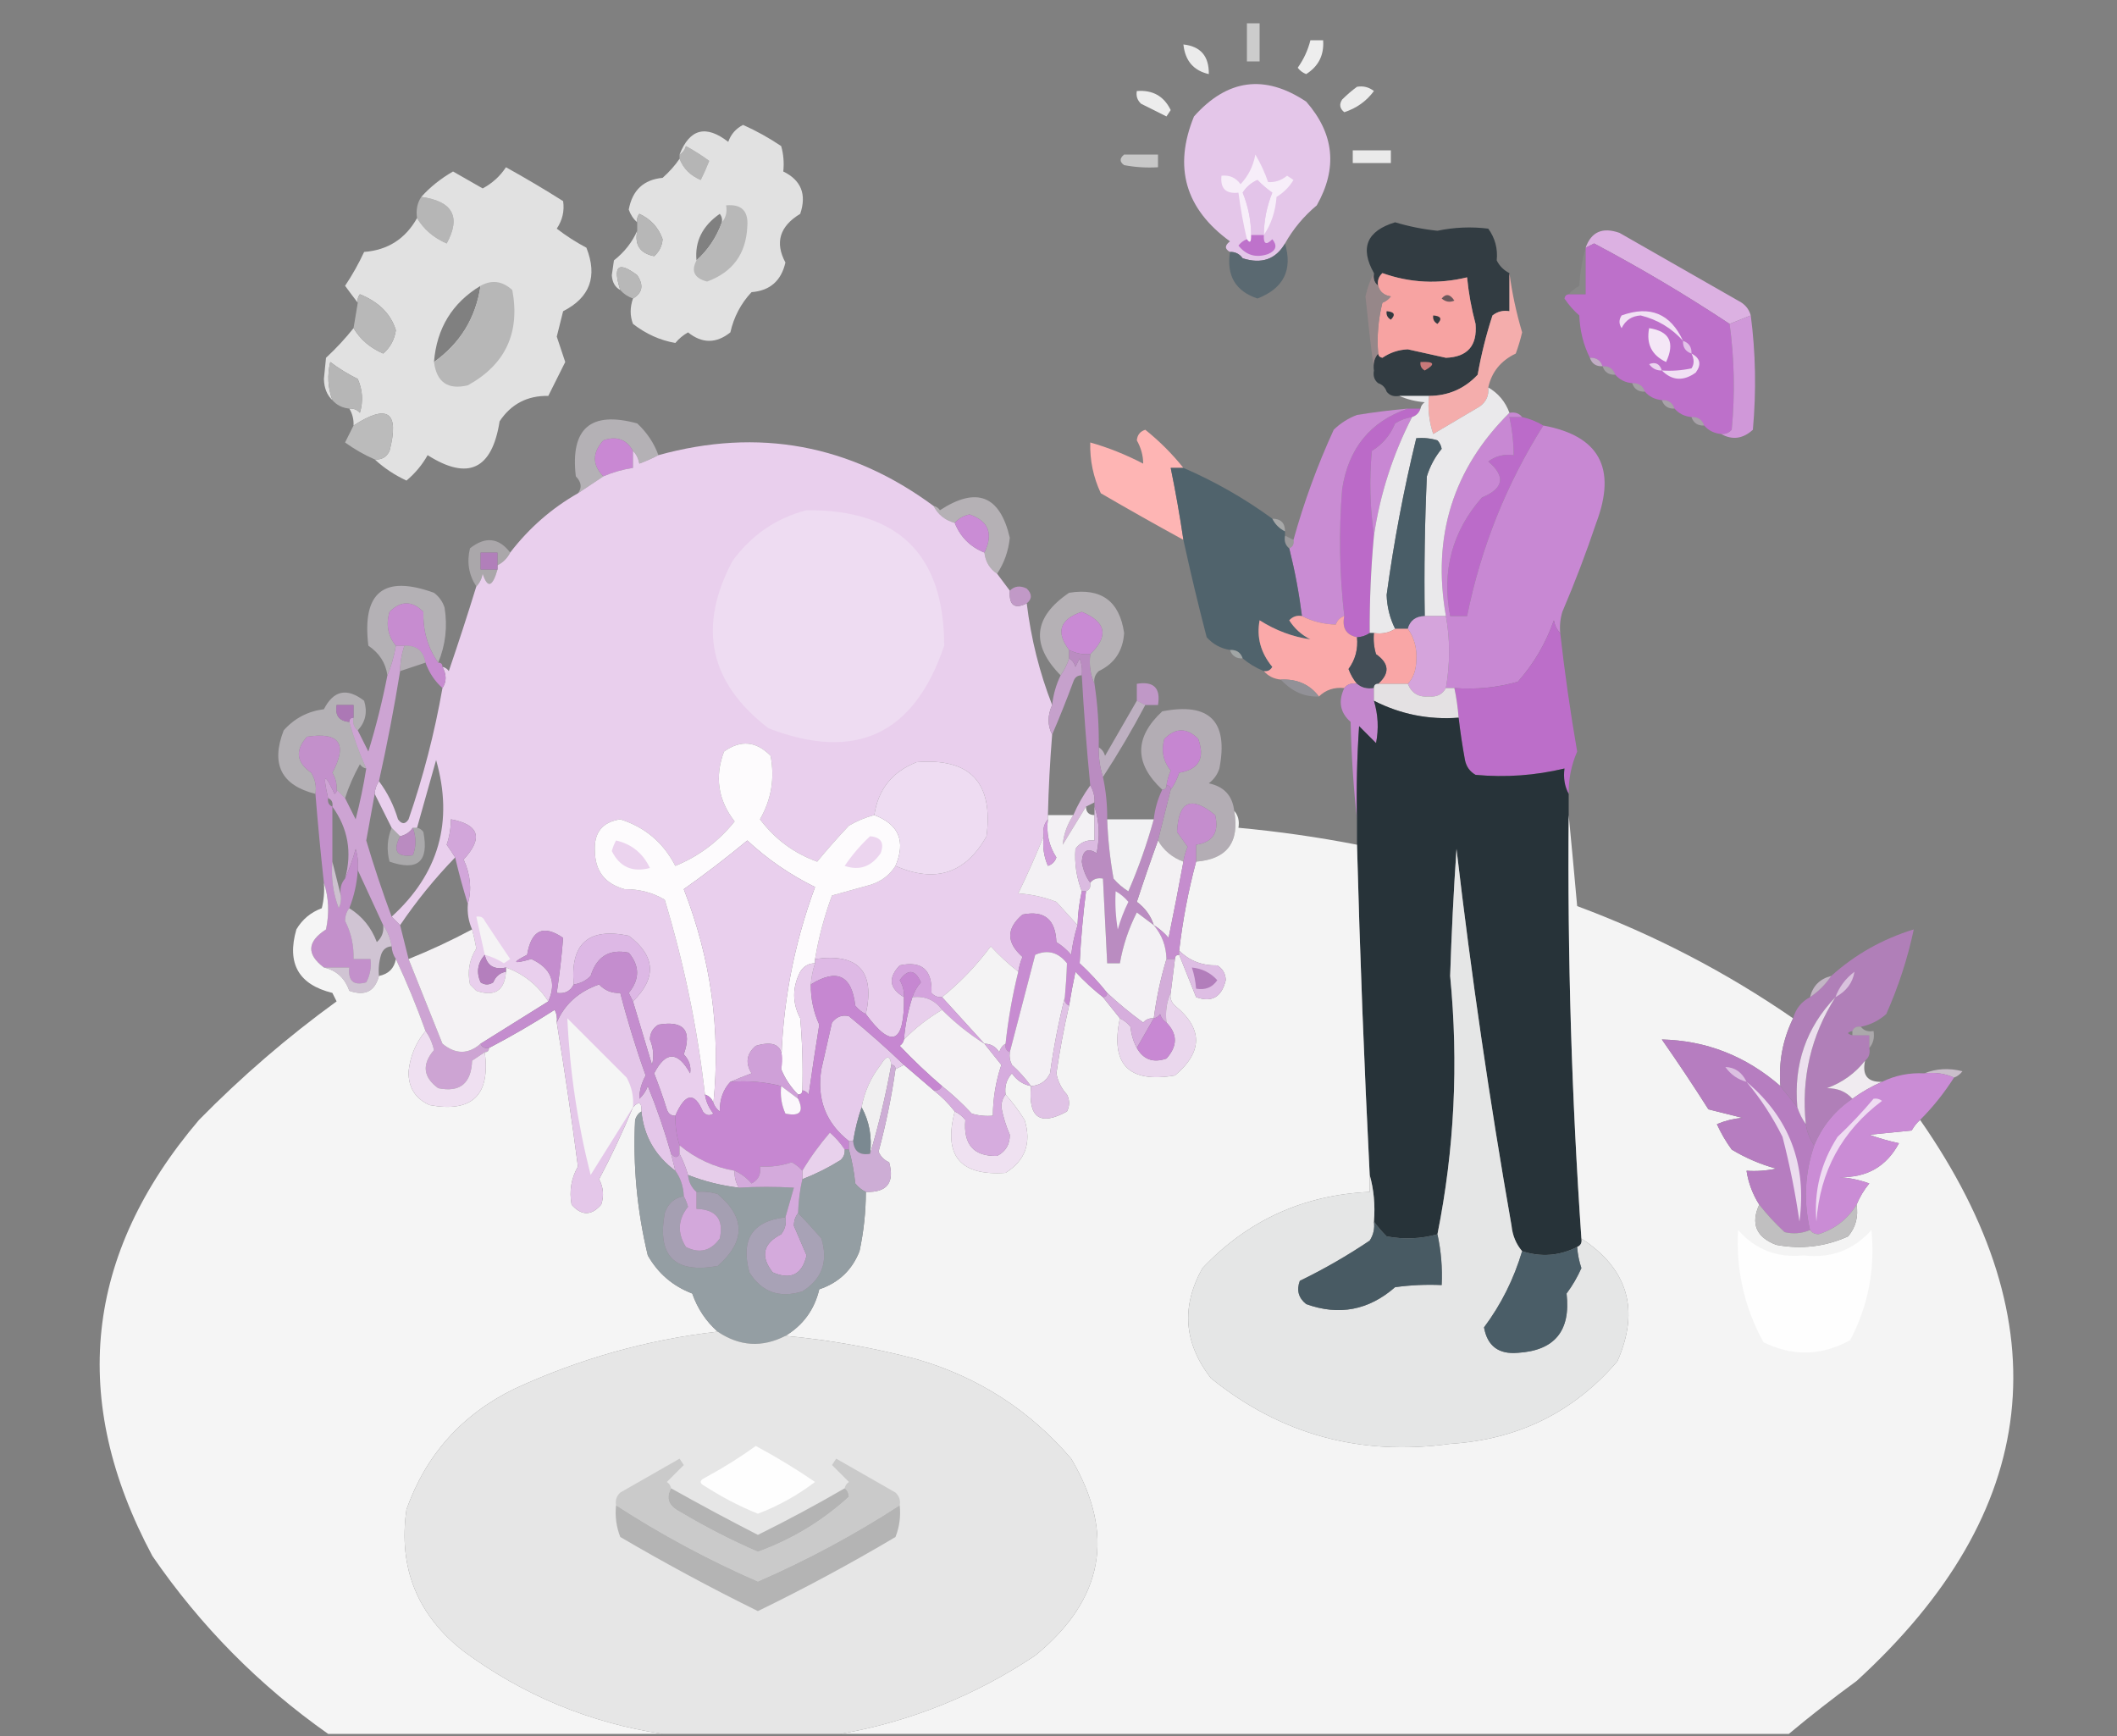 <?xml version="1.0" encoding="UTF-8"?>
<!DOCTYPE svg PUBLIC "-//W3C//DTD SVG 1.1//EN" "http://www.w3.org/Graphics/SVG/1.1/DTD/svg11.dtd">
<svg xmlns="http://www.w3.org/2000/svg" version="1.1" width="500px" height="410px" style="shape-rendering:geometricPrecision; text-rendering:geometricPrecision; image-rendering:optimizeQuality; fill-rule:evenodd; clip-rule:evenodd" xmlns:xlink="http://www.w3.org/1999/xlink">
<rect width="100%" height="100%" fill="#808080" stroke="none"/>
<g><path style="opacity:0.686" fill="#efefef" d="M 294.5,5.5 C 295.5,5.5 296.5,5.5 297.5,5.5C 297.5,8.5 297.5,11.5 297.5,14.5C 296.5,14.5 295.5,14.5 294.5,14.5C 294.5,11.5 294.5,8.5 294.5,5.5 Z"/></g>
<g><path style="opacity:0.993" fill="#eeeeee" d="M 309.5,9.5 C 310.5,9.5 311.5,9.5 312.5,9.5C 312.755,12.99 311.422,15.657 308.5,17.5C 307.692,17.192 307.025,16.692 306.5,16C 307.914,14.007 308.914,11.84 309.5,9.5 Z"/></g>
<g><path style="opacity:1" fill="#ebebeb" d="M 279.5,10.5 C 283.573,10.946 285.573,13.28 285.5,17.5C 281.9,16.68 279.9,14.347 279.5,10.5 Z"/></g>
<g><path style="opacity:0.999" fill="#e4c6e9" d="M 303.5,57.5 C 301.308,61.253 297.975,62.419 293.5,61C 292.756,59.961 291.756,59.461 290.5,59.5C 289.226,58.811 289.226,57.977 290.5,57C 279.937,49.319 277.104,39.486 282,27.5C 289.883,18.649 298.717,17.482 308.5,24C 315.13,31.563 315.963,39.729 311,48.5C 307.912,51.081 305.412,54.081 303.5,57.5 Z"/></g>
<g><path style="opacity:0.982" fill="#eeeeee" d="M 320.5,20.5 C 321.978,20.238 323.311,20.571 324.5,21.5C 322.733,23.89 320.4,25.557 317.5,26.5C 316.417,25.635 316.251,24.635 317,23.5C 318.145,22.364 319.312,21.364 320.5,20.5 Z"/></g>
<g><path style="opacity:1" fill="#ededed" d="M 268.5,21.5 C 272.245,21.203 274.911,22.703 276.5,26C 276.167,26.5 275.833,27 275.5,27.5C 273.5,26.5 271.5,25.5 269.5,24.5C 268.614,23.675 268.281,22.675 268.5,21.5 Z"/></g>
<g><path style="opacity:0.999" fill="#b5b5b5" d="M 160.5,37.5 C 160.5,37.167 160.5,36.833 160.5,36.5C 161.222,36.083 161.722,35.416 162,34.5C 163.918,35.542 165.751,36.709 167.5,38C 166.91,39.51 166.244,41.01 165.5,42.5C 163.054,41.476 161.388,39.809 160.5,37.5 Z"/></g>
<g><path style="opacity:0.996" fill="#e1e1e1" d="M 149.5,70.5 C 151.745,69.172 152.078,67.339 150.5,65C 146.002,61.606 144.668,62.773 146.5,68.5C 145.275,67.848 144.608,66.681 144.5,65C 144.667,63.833 144.833,62.667 145,61.5C 147.489,59.531 149.322,57.197 150.5,54.5C 149.833,57.833 151.167,59.833 154.5,60.5C 155.696,59.441 156.363,58.107 156.5,56.5C 155.538,53.755 153.705,51.755 151,50.5C 150.536,51.094 150.369,51.761 150.5,52.5C 149.609,51.739 148.942,50.739 148.5,49.5C 149.344,44.923 152.011,42.423 156.5,42C 158.07,40.603 159.404,39.103 160.5,37.5C 161.388,39.809 163.054,41.476 165.5,42.5C 166.244,41.01 166.91,39.51 167.5,38C 165.751,36.709 163.918,35.542 162,34.5C 161.722,35.416 161.222,36.083 160.5,36.5C 162.887,30.403 166.72,29.403 172,33.5C 172.637,31.697 173.803,30.364 175.5,29.5C 178.661,30.913 181.661,32.58 184.5,34.5C 185.051,36.413 185.218,38.413 185,40.5C 189.218,42.563 190.552,45.896 189,50.5C 184.145,53.446 182.979,57.279 185.5,62C 184.52,66.32 181.853,68.653 177.5,69C 174.989,71.68 173.323,74.847 172.5,78.5C 169.167,81.167 165.833,81.167 162.5,78.5C 161.354,79.145 160.354,79.978 159.5,81C 155.925,80.386 152.592,78.886 149.5,76.5C 148.769,74.599 148.769,72.599 149.5,70.5 Z M 170.5,52.5 C 169.244,56.016 167.244,59.016 164.5,61.5C 164.07,57.022 165.903,53.355 170,50.5C 170.464,51.094 170.631,51.761 170.5,52.5 Z"/></g>
<g><path style="opacity:1" fill="#eaeaea" d="M 319.5,35.5 C 322.5,35.5 325.5,35.5 328.5,35.5C 328.5,36.5 328.5,37.5 328.5,38.5C 325.5,38.5 322.5,38.5 319.5,38.5C 319.5,37.5 319.5,36.5 319.5,35.5 Z"/></g>
<g><path style="opacity:0.654" fill="#efefef" d="M 265.5,36.5 C 268.167,36.5 270.833,36.5 273.5,36.5C 273.5,37.5 273.5,38.5 273.5,39.5C 270.813,39.664 268.146,39.497 265.5,39C 264.402,38.23 264.402,37.397 265.5,36.5 Z"/></g>
<g><path style="opacity:1" fill="#f7eef9" d="M 298.5,55.5 C 298.531,52.041 299.198,48.708 300.5,45.5C 299.24,44.618 298.074,43.618 297,42.5C 295.513,43.155 294.347,44.155 293.5,45.5C 294.802,48.708 295.469,52.041 295.5,55.5C 295.539,57.224 295.206,57.557 294.5,56.5C 293.651,52.899 292.984,49.232 292.5,45.5C 289.5,45.833 288.167,44.5 288.5,41.5C 290.39,41.297 291.89,41.963 293,43.5C 294.817,41.584 295.984,39.251 296.5,36.5C 297.764,38.657 298.764,40.823 299.5,43C 301.107,43.115 302.607,42.615 304,41.5C 304.5,41.833 305,42.167 305.5,42.5C 304.5,44.167 303.167,45.5 301.5,46.5C 301.232,49.961 300.232,52.961 298.5,55.5 Z"/></g>
<g><path style="opacity:1" fill="#e3c4e9" d="M 298.5,55.5 C 297.5,55.5 296.5,55.5 295.5,55.5C 295.469,52.041 294.802,48.708 293.5,45.5C 294.347,44.155 295.513,43.155 297,42.5C 298.074,43.618 299.24,44.618 300.5,45.5C 299.198,48.708 298.531,52.041 298.5,55.5 Z"/></g>
<g><path style="opacity:0.999" fill="#b6b6b6" d="M 99.5,46.5 C 106.925,47.534 108.925,51.2 105.5,57.5C 102.422,56.163 100.089,54.163 98.5,51.5C 98.216,49.585 98.549,47.919 99.5,46.5 Z"/></g>
<g><path style="opacity:0.993" fill="#e1e1e1" d="M 88.5,108.5 C 90.124,108.64 91.29,107.973 92,106.5C 94.4,97.279 91.567,95.279 83.5,100.5C 83.567,99.041 83.234,97.708 82.5,96.5C 83.496,96.414 84.329,96.748 85,97.5C 85.818,94.773 85.652,92.106 84.5,89.5C 82.201,88.365 80.034,87.032 78,85.5C 77.264,88.592 77.431,91.592 78.5,94.5C 77.223,93.306 76.556,91.64 76.5,89.5C 76.667,87.833 76.833,86.167 77,84.5C 79.4,82.271 81.567,79.937 83.5,77.5C 85.089,80.163 87.422,82.163 90.5,83.5C 92.146,82.098 93.146,80.264 93.5,78C 92.32,74.147 89.487,71.314 85,69.5C 84.536,70.094 84.369,70.761 84.5,71.5C 83.521,70.235 82.521,68.901 81.5,67.5C 83.2,64.961 84.7,62.295 86,59.5C 91.594,59.075 95.76,56.408 98.5,51.5C 100.089,54.163 102.422,56.163 105.5,57.5C 108.925,51.2 106.925,47.534 99.5,46.5C 101.586,44.178 104.086,42.178 107,40.5C 109.349,41.84 111.683,43.174 114,44.5C 116.266,43.293 118.099,41.626 119.5,39.5C 124.082,42.041 128.582,44.707 133,47.5C 133.342,49.818 132.842,51.985 131.5,54C 133.699,55.697 136.032,57.197 138.5,58.5C 141.176,65.277 139.343,70.277 133,73.5C 132.5,75.5 132,77.5 131.5,79.5C 132.167,81.5 132.833,83.5 133.5,85.5C 132.185,88.13 130.851,90.797 129.5,93.5C 124.553,93.414 120.72,95.414 118,99.5C 116.218,110.894 110.552,113.561 101,107.5C 99.71,109.792 98.043,111.792 96,113.5C 93.176,112.182 90.676,110.515 88.5,108.5 Z M 113.5,67.5 C 112.383,75.068 108.717,81.068 102.5,85.5C 103.139,77.54 106.805,71.54 113.5,67.5 Z"/></g>
<g><path style="opacity:1" fill="#b8b8b8" d="M 164.5,61.5 C 167.244,59.016 169.244,56.016 170.5,52.5C 171.434,51.432 171.768,50.099 171.5,48.5C 175.134,48.157 176.801,49.823 176.5,53.5C 176.214,59.951 173.047,64.284 167,66.5C 163.999,65.714 163.166,64.047 164.5,61.5 Z"/></g>
<g><path style="opacity:1" fill="#b7b7b7" d="M 150.5,54.5 C 150.5,53.833 150.5,53.167 150.5,52.5C 150.369,51.761 150.536,51.094 151,50.5C 153.705,51.755 155.538,53.755 156.5,56.5C 156.363,58.107 155.696,59.441 154.5,60.5C 151.167,59.833 149.833,57.833 150.5,54.5 Z"/></g>
<g><path style="opacity:1" fill="#323c42" d="M 353.5,61.5 C 354.167,62.833 355.167,63.833 356.5,64.5C 356.5,67.5 356.5,70.5 356.5,73.5C 355.022,73.238 353.689,73.571 352.5,74.5C 351.01,79.062 349.844,83.729 349,88.5C 345.901,91.812 342.067,93.479 337.5,93.5C 335.167,93.5 332.833,93.5 330.5,93.5C 329.209,93.737 328.209,93.404 327.5,92.5C 327.167,91.5 326.5,90.833 325.5,90.5C 324.596,89.791 324.263,88.791 324.5,87.5C 324.232,85.901 324.566,84.568 325.5,83.5C 325.56,84.043 325.893,84.376 326.5,84.5C 328.311,83.261 330.311,82.594 332.5,82.5C 335.5,83.167 338.5,83.833 341.5,84.5C 346.602,84.311 348.935,81.645 348.5,76.5C 347.529,72.891 346.863,69.224 346.5,65.5C 339.71,67.156 333.044,66.822 326.5,64.5C 325.614,65.325 325.281,66.325 325.5,67.5C 324.596,66.791 324.263,65.791 324.5,64.5C 321.139,58.543 322.806,54.543 329.5,52.5C 332.772,53.485 336.105,54.151 339.5,54.5C 343.486,53.667 347.486,53.501 351.5,54C 353.113,56.228 353.78,58.728 353.5,61.5 Z"/></g>
<g><path style="opacity:0.999" fill="#dcb1e2" d="M 413.5,74.5 C 411.833,75.167 410.167,75.833 408.5,76.5C 398.227,69.689 387.56,63.356 376.5,57.5C 375.817,57.863 375.15,58.196 374.5,58.5C 375.828,54.746 378.494,53.579 382.5,55C 391.833,60.333 401.167,65.667 410.5,71C 412.063,71.759 413.063,72.926 413.5,74.5 Z"/></g>
<g><path style="opacity:1" fill="#be72cb" d="M 295.5,55.5 C 296.5,55.5 297.5,55.5 298.5,55.5C 298.389,57.648 299.056,57.981 300.5,56.5C 301.739,58.007 301.405,59.174 299.5,60C 296.672,60.969 294.338,60.303 292.5,58C 293.044,57.283 293.711,56.783 294.5,56.5C 295.206,57.557 295.539,57.224 295.5,55.5 Z"/></g>
<g><path style="opacity:0.072" fill="#f7ecf8" d="M 374.5,58.5 C 374.5,62.167 374.5,65.833 374.5,69.5C 373.167,69.5 371.833,69.5 370.5,69.5C 371.172,68.733 372.005,68.066 373,67.5C 373.181,64.305 373.681,61.305 374.5,58.5 Z"/></g>
<g><path style="opacity:1" fill="#bd70ca" d="M 408.5,76.5 C 409.634,84.755 409.801,93.088 409,101.5C 408.329,102.252 407.496,102.586 406.5,102.5C 404.847,102.34 403.514,101.674 402.5,100.5C 402.027,99.094 401.027,98.427 399.5,98.5C 397.847,98.34 396.514,97.674 395.5,96.5C 395.027,95.094 394.027,94.427 392.5,94.5C 390.847,94.34 389.514,93.674 388.5,92.5C 388.027,91.094 387.027,90.427 385.5,90.5C 383.847,90.34 382.514,89.674 381.5,88.5C 381.027,87.094 380.027,86.427 378.5,86.5C 378.027,85.094 377.027,84.427 375.5,84.5C 373.982,81.466 373.149,78.132 373,74.5C 371.647,73.315 370.48,71.981 369.5,70.5C 369.624,69.893 369.957,69.56 370.5,69.5C 371.833,69.5 373.167,69.5 374.5,69.5C 374.5,65.833 374.5,62.167 374.5,58.5C 375.15,58.196 375.817,57.863 376.5,57.5C 387.56,63.356 398.227,69.689 408.5,76.5 Z"/></g>
<g><path style="opacity:0.004" fill="#d2d4d6" d="M 353.5,61.5 C 355.5,61.5 356.5,62.5 356.5,64.5C 355.167,63.833 354.167,62.833 353.5,61.5 Z"/></g>
<g><path style="opacity:1" fill="#b8b8b8" d="M 149.5,70.5 C 148.29,70.068 147.29,69.401 146.5,68.5C 144.668,62.773 146.002,61.606 150.5,65C 152.078,67.339 151.745,69.172 149.5,70.5 Z"/></g>
<g><path style="opacity:1" fill="#5a6971" d="M 303.5,57.5 C 305.34,63.768 303.173,68.101 297,70.5C 291.805,68.772 289.639,65.106 290.5,59.5C 291.756,59.461 292.756,59.961 293.5,61C 297.975,62.419 301.308,61.253 303.5,57.5 Z"/></g>
<g><path style="opacity:1" fill="#f7a3a2" d="M 325.5,83.5 C 325.176,79.445 325.509,75.445 326.5,71.5C 327.308,71.192 327.975,70.692 328.5,70C 326.881,69.764 325.881,68.931 325.5,67.5C 325.281,66.325 325.614,65.325 326.5,64.5C 333.044,66.822 339.71,67.156 346.5,65.5C 346.863,69.224 347.529,72.891 348.5,76.5C 348.935,81.645 346.602,84.311 341.5,84.5C 338.5,83.833 335.5,83.167 332.5,82.5C 330.311,82.594 328.311,83.261 326.5,84.5C 325.893,84.376 325.56,84.043 325.5,83.5 Z"/></g>
<g><path style="opacity:1" fill="#b7b7b7" d="M 102.5,85.5 C 108.717,81.068 112.383,75.068 113.5,67.5C 116.143,66.021 118.643,66.354 121,68.5C 122.873,78.597 119.373,86.097 110.5,91C 105.79,92.121 103.123,90.288 102.5,85.5 Z"/></g>
<g><path style="opacity:1" fill="#6c585c" d="M 340.5,70.5 C 341.497,69.287 342.497,69.454 343.5,71C 342.423,71.47 341.423,71.303 340.5,70.5 Z"/></g>
<g><path style="opacity:1" fill="#968789" d="M 324.5,64.5 C 324.263,65.791 324.596,66.791 325.5,67.5C 325.881,68.931 326.881,69.764 328.5,70C 327.975,70.692 327.308,71.192 326.5,71.5C 325.509,75.445 325.176,79.445 325.5,83.5C 324.566,84.568 324.232,85.901 324.5,87.5C 323.773,81.811 323.106,75.978 322.5,70C 322.954,67.97 323.62,66.137 324.5,64.5 Z"/></g>
<g><path style="opacity:0.999" fill="#b8b8b8" d="M 83.5,77.5 C 83.833,75.5 84.167,73.5 84.5,71.5C 84.369,70.761 84.536,70.094 85,69.5C 89.487,71.314 92.32,74.147 93.5,78C 93.146,80.264 92.146,82.098 90.5,83.5C 87.422,82.163 85.089,80.163 83.5,77.5 Z"/></g>
<g><path style="opacity:1" fill="#32383e" d="M 327.5,73.5 C 329.337,73.639 329.67,74.306 328.5,75.5C 327.702,75.043 327.369,74.376 327.5,73.5 Z"/></g>
<g><path style="opacity:1" fill="#363a40" d="M 338.5,74.5 C 340.337,74.639 340.67,75.306 339.5,76.5C 338.702,76.043 338.369,75.376 338.5,74.5 Z"/></g>
<g><path style="opacity:1" fill="#f1e1f4" d="M 397.5,80.5 C 394.82,77.49 391.487,75.49 387.5,74.5C 385.399,74.632 383.899,75.632 383,77.5C 382.333,76.5 382.333,75.5 383,74.5C 389.72,72.072 394.553,74.072 397.5,80.5 Z"/></g>
<g><path style="opacity:1" fill="#d098d9" d="M 413.5,74.5 C 414.657,83.324 414.824,92.324 414,101.5C 411.643,103.646 409.143,103.979 406.5,102.5C 407.496,102.586 408.329,102.252 409,101.5C 409.801,93.088 409.634,84.755 408.5,76.5C 410.167,75.833 411.833,75.167 413.5,74.5 Z"/></g>
<g><path style="opacity:1" fill="#f4e7f6" d="M 389.5,77.5 C 394.317,78.237 395.65,80.904 393.5,85.5C 390.106,83.891 388.773,81.224 389.5,77.5 Z"/></g>
<g><path style="opacity:1" fill="#e3c2e9" d="M 397.5,80.5 C 398.906,80.973 399.573,81.973 399.5,83.5C 398.094,83.027 397.427,82.027 397.5,80.5 Z"/></g>
<g><path style="opacity:0.643" fill="#e5c5ea" d="M 375.5,84.5 C 377.027,84.427 378.027,85.094 378.5,86.5C 376.973,86.573 375.973,85.906 375.5,84.5 Z"/></g>
<g><path style="opacity:1" fill="#ebd3ef" d="M 392.5,87.5 C 391.244,87.539 390.244,87.039 389.5,86C 390.998,85.415 391.998,85.915 392.5,87.5 Z"/></g>
<g><path style="opacity:1" fill="#b6b6b6" d="M 82.5,96.5 C 80.847,96.34 79.514,95.674 78.5,94.5C 77.431,91.592 77.264,88.592 78,85.5C 80.034,87.032 82.201,88.365 84.5,89.5C 85.652,92.106 85.818,94.773 85,97.5C 84.329,96.748 83.496,96.414 82.5,96.5 Z"/></g>
<g><path style="opacity:1" fill="#c9797a" d="M 335.5,85.5 C 338.797,85.329 339.131,85.995 336.5,87.5C 335.702,87.043 335.369,86.376 335.5,85.5 Z"/></g>
<g><path style="opacity:0.333" fill="#f2e2f5" d="M 378.5,86.5 C 380.027,86.427 381.027,87.094 381.5,88.5C 379.973,88.573 378.973,87.906 378.5,86.5 Z"/></g>
<g><path style="opacity:1" fill="#f1e1f4" d="M 399.5,83.5 C 401.582,84.585 401.916,86.085 400.5,88C 397.587,90.091 394.92,89.924 392.5,87.5C 394.857,87.663 397.19,87.497 399.5,87C 400.171,86.014 400.171,84.847 399.5,83.5 Z"/></g>
<g><path style="opacity:1" fill="#f4adac" d="M 356.5,64.5 C 357.109,69.132 358.109,73.799 359.5,78.5C 359.101,80.197 358.601,81.863 358,83.5C 354.481,85.174 352.315,87.841 351.5,91.5C 351.703,93.39 351.037,94.89 349.5,96C 345.833,98.167 342.167,100.333 338.5,102.5C 337.516,99.572 337.183,96.572 337.5,93.5C 342.067,93.479 345.901,91.812 349,88.5C 349.844,83.729 351.01,79.062 352.5,74.5C 353.689,73.571 355.022,73.238 356.5,73.5C 356.5,70.5 356.5,67.5 356.5,64.5 Z"/></g>
<g><path style="opacity:0.02" fill="#dddfe0" d="M 325.5,90.5 C 326.5,90.833 327.167,91.5 327.5,92.5C 326.167,92.5 325.5,91.833 325.5,90.5 Z"/></g>
<g><path style="opacity:0.333" fill="#f2e2f5" d="M 385.5,90.5 C 387.027,90.427 388.027,91.094 388.5,92.5C 386.973,92.573 385.973,91.906 385.5,90.5 Z"/></g>
<g><path style="opacity:0.353" fill="#f2e1f4" d="M 392.5,94.5 C 394.027,94.427 395.027,95.094 395.5,96.5C 393.973,96.573 392.973,95.906 392.5,94.5 Z"/></g>
<g><path style="opacity:1" fill="#bb6ac8" d="M 332.5,96.5 C 333.5,96.5 334.5,96.5 335.5,96.5C 335.167,97.5 334.5,98.167 333.5,98.5C 332.078,98.709 330.745,99.209 329.5,100C 328.359,102.783 326.525,104.95 324,106.5C 323.391,113.189 323.557,119.856 324.5,126.5C 323.793,134.146 323.46,141.813 323.5,149.5C 322.609,150.11 321.609,150.443 320.5,150.5C 317.916,149.952 316.916,148.285 317.5,145.5C 316.36,135.577 316.193,125.577 317,115.5C 318.476,105.882 323.643,99.549 332.5,96.5 Z"/></g>
<g><path style="opacity:0.999" fill="#bbbbbb" d="M 88.5,108.5 C 86.059,107.443 83.725,106.11 81.5,104.5C 82.18,103.14 82.847,101.807 83.5,100.5C 91.567,95.279 94.4,97.279 92,106.5C 91.29,107.973 90.124,108.64 88.5,108.5 Z"/></g>
<g><path style="opacity:1" fill="#c98cd3" d="M 332.5,96.5 C 323.643,99.549 318.476,105.882 317,115.5C 316.193,125.577 316.36,135.577 317.5,145.5C 316.5,145.833 315.833,146.5 315.5,147.5C 312.659,147.44 309.993,146.774 307.5,145.5C 306.818,140.107 305.818,134.773 304.5,129.5C 305.338,129.158 305.672,128.492 305.5,127.5C 307.967,118.6 311.134,109.934 315,101.5C 316.579,99.959 318.413,98.792 320.5,98C 324.491,97.358 328.491,96.858 332.5,96.5 Z"/></g>
<g><path style="opacity:1" fill="#bb6bc9" d="M 359.5,98.5 C 361.284,98.892 362.95,99.559 364.5,100.5C 355.769,114.351 349.769,129.351 346.5,145.5C 345.167,145.5 343.833,145.5 342.5,145.5C 340.487,134.825 342.987,125.492 350,117.5C 355.168,115.356 355.668,112.523 351.5,109C 353.25,107.681 355.25,107.181 357.5,107.5C 357.492,104.455 357.159,101.455 356.5,98.5C 357.5,98.5 358.5,98.5 359.5,98.5 Z"/></g>
<g><path style="opacity:0.439" fill="#f7eff9" d="M 155.5,107.5 C 154.122,108.234 152.622,108.901 151,109.5C 150.768,108.263 150.268,107.263 149.5,106.5C 147.947,103.746 145.614,102.913 142.5,104C 139.855,106.95 139.855,109.783 142.5,112.5C 140.508,113.83 138.508,115.164 136.5,116.5C 137.501,115.211 137.334,113.878 136,112.5C 134.669,101.164 139.502,96.998 150.5,100C 152.823,102.17 154.49,104.67 155.5,107.5 Z"/></g>
<g><path style="opacity:1" fill="#c887d3" d="M 333.5,98.5 C 328.946,107.398 325.946,116.731 324.5,126.5C 323.557,119.856 323.391,113.189 324,106.5C 326.525,104.95 328.359,102.783 329.5,100C 330.745,99.209 332.078,98.709 333.5,98.5 Z"/></g>
<g><path style="opacity:0.357" fill="#f1e1f4" d="M 399.5,98.5 C 401.027,98.427 402.027,99.094 402.5,100.5C 400.973,100.573 399.973,99.906 399.5,98.5 Z"/></g>
<g><path style="opacity:1" fill="#c888d3" d="M 356.5,97.5 C 357.791,97.263 358.791,97.596 359.5,98.5C 358.5,98.5 357.5,98.5 356.5,98.5C 357.159,101.455 357.492,104.455 357.5,107.5C 355.25,107.181 353.25,107.681 351.5,109C 355.668,112.523 355.168,115.356 350,117.5C 342.987,125.492 340.487,134.825 342.5,145.5C 343.833,145.5 345.167,145.5 346.5,145.5C 349.769,129.351 355.769,114.351 364.5,100.5C 377.726,102.915 381.892,110.581 377,123.5C 374.611,130.61 371.944,137.61 369,144.5C 368.506,146.134 368.34,147.801 368.5,149.5C 367.732,148.737 367.232,147.737 367,146.5C 365.089,151.929 362.256,156.762 358.5,161C 353.628,162.388 348.628,162.888 343.5,162.5C 342.833,162.5 342.167,162.5 341.5,162.5C 342.503,156.679 342.503,151.012 341.5,145.5C 338.192,126.688 343.192,110.688 356.5,97.5 Z"/></g>
<g><path style="opacity:1" fill="#c988d3" d="M 149.5,106.5 C 149.5,107.833 149.5,109.167 149.5,110.5C 147.079,110.878 144.746,111.545 142.5,112.5C 139.855,109.783 139.855,106.95 142.5,104C 145.614,102.913 147.947,103.746 149.5,106.5 Z"/></g>
<g><path style="opacity:1" fill="#feb5b4" d="M 279.5,110.5 C 278.5,110.5 277.5,110.5 276.5,110.5C 277.66,116.139 278.66,121.805 279.5,127.5C 272.967,123.93 266.467,120.263 260,116.5C 258.217,112.702 257.384,108.702 257.5,104.5C 261.773,105.713 265.94,107.38 270,109.5C 270.004,107.632 269.504,105.798 268.5,104C 268.613,102.72 269.28,101.887 270.5,101.5C 273.854,104.188 276.854,107.188 279.5,110.5 Z"/></g>
<g><path style="opacity:1" fill="#e9cfed" d="M 220.5,119.5 C 221.539,121.531 223.205,122.864 225.5,123.5C 226.833,126.833 229.167,129.167 232.5,130.5C 232.75,132.674 233.75,134.341 235.5,135.5C 236.512,136.872 237.512,138.205 238.5,139.5C 238.267,142.954 239.6,143.954 242.5,142.5C 243.509,150.839 245.509,158.839 248.5,166.5C 247.377,168.979 247.377,171.312 248.5,173.5C 247.986,179.822 247.653,186.155 247.5,192.5C 247.5,192.833 247.5,193.167 247.5,193.5C 246.566,194.568 246.232,195.901 246.5,197.5C 244.685,201.974 242.685,206.474 240.5,211C 243.623,211.206 246.623,211.873 249.5,213C 251.254,214.936 252.921,216.77 254.5,218.5C 253.79,220.746 253.29,223.08 253,225.5C 251.981,224.313 250.814,223.313 249.5,222.5C 249.291,217.113 246.624,214.946 241.5,216C 237.641,219.27 237.641,222.603 241.5,226C 241.011,227.138 240.678,228.305 240.5,229.5C 238.203,227.706 236.037,225.706 234,223.5C 230.664,228.002 226.831,232.002 222.5,235.5C 221.504,235.586 220.671,235.252 220,234.5C 220.212,229.039 217.712,226.872 212.5,228C 209.694,230.937 210.027,233.437 213.5,235.5C 213.625,246.479 210.625,247.812 204.5,239.5C 206.721,229.388 202.721,225.055 192.5,226.5C 193.362,221.387 194.695,216.387 196.5,211.5C 199.5,210.667 202.5,209.833 205.5,209C 208.106,208.208 210.106,206.708 211.5,204.5C 220.899,208.645 228.065,206.311 233,197.5C 234.639,184.808 229.139,178.975 216.5,180C 210.732,182.263 207.399,186.43 206.5,192.5C 204.407,193.045 202.407,193.878 200.5,195C 197.875,197.772 195.375,200.606 193,203.5C 187.499,201.501 182.999,198.168 179.5,193.5C 182.188,188.814 183.021,183.814 182,178.5C 178.603,175.019 174.936,174.686 171,177.5C 168.756,183.46 169.59,188.96 173.5,194C 169.728,198.717 165.061,202.217 159.5,204.5C 156.682,199.013 152.348,195.346 146.5,193.5C 142.252,194.147 140.252,196.647 140.5,201C 140.565,205.735 142.898,208.735 147.5,210C 151.009,209.979 154.175,210.812 157,212.5C 161.568,227.584 164.735,242.917 166.5,258.5C 166.751,260.17 167.418,261.67 168.5,263C 167.551,263.617 166.718,263.451 166,262.5C 164,257.811 161.833,258.145 159.5,263.5C 158.503,263.53 157.836,263.03 157.5,262C 156.599,259.129 155.599,256.296 154.5,253.5C 157.229,248.214 160.063,248.214 163,253.5C 163.265,251.837 162.765,250.337 161.5,249C 163.486,243.317 161.486,240.984 155.5,242C 154.196,242.804 153.529,243.971 153.5,245.5C 154.331,247.473 154.498,249.473 154,251.5C 152.484,246.479 150.984,241.479 149.5,236.5C 155.156,230.938 154.822,225.771 148.5,221C 138.99,219.011 134.657,222.844 135.5,232.5C 134.713,234.104 133.38,234.771 131.5,234.5C 132.157,230.142 132.657,225.809 133,221.5C 128.313,218.296 125.48,219.63 124.5,225.5C 120.774,227.394 121.107,227.727 125.5,226.5C 130.172,228.666 131.506,231.999 129.5,236.5C 127.006,232.662 123.673,229.995 119.5,228.5C 116.715,229.084 115.048,228.084 114.5,225.5C 112.79,227.46 112.457,229.627 113.5,232C 114.5,232.667 115.5,232.667 116.5,232C 117.078,230.583 118.078,229.75 119.5,229.5C 119.178,233.976 116.844,235.476 112.5,234C 112,233.5 111.5,233 111,232.5C 110.347,229.435 110.847,226.601 112.5,224C 112.227,222.467 111.894,220.967 111.5,219.5C 110.659,217.621 110.325,215.621 110.5,213.5C 111.459,210.043 111.125,206.543 109.5,203C 114.188,197.915 113.188,194.748 106.5,193.5C 106.489,195.547 106.156,197.547 105.5,199.5C 106.195,200.476 106.862,201.476 107.5,202.5C 102.688,207.467 98.354,212.8 94.5,218.5C 93.833,217.833 93.167,217.167 92.5,216.5C 103.645,206.358 107.145,194.024 103,179.5C 101.496,184.852 99.996,190.185 98.5,195.5C 98.167,195.5 97.833,195.5 97.5,195.5C 96.778,196.551 95.778,197.218 94.5,197.5C 93.833,196.833 93.167,196.167 92.5,195.5C 91.134,192.768 89.801,190.101 88.5,187.5C 88.557,186.391 88.89,185.391 89.5,184.5C 91.497,187.16 92.997,190.16 94,193.5C 94.893,194.711 95.726,194.711 96.5,193.5C 99.991,183.363 102.658,173.029 104.5,162.5C 105.494,161.001 105.494,159.334 104.5,157.5C 105.117,157.611 105.617,157.944 106,158.5C 108.275,151.842 110.442,145.175 112.5,138.5C 113.268,137.737 113.768,136.737 114,135.5C 115.141,139.006 116.307,138.673 117.5,134.5C 117.5,134.167 117.5,133.833 117.5,133.5C 118.833,132.833 119.833,131.833 120.5,130.5C 124.94,124.722 130.273,120.055 136.5,116.5C 138.508,115.164 140.508,113.83 142.5,112.5C 144.746,111.545 147.079,110.878 149.5,110.5C 149.5,109.167 149.5,107.833 149.5,106.5C 150.268,107.263 150.768,108.263 151,109.5C 152.622,108.901 154.122,108.234 155.5,107.5C 179.154,100.965 200.821,104.965 220.5,119.5 Z"/></g>
<g><path style="opacity:1" fill="#eae9eb" d="M 351.5,91.5 C 353.89,92.891 355.557,94.891 356.5,97.5C 343.192,110.688 338.192,126.688 341.5,145.5C 339.833,145.5 338.167,145.5 336.5,145.5C 336.333,134.495 336.5,123.495 337,112.5C 337.748,110.091 338.915,107.925 340.5,106C 340.355,105.228 340.022,104.561 339.5,104C 337.866,103.506 336.199,103.34 334.5,103.5C 331.53,115.683 329.197,128.017 327.5,140.5C 327.59,143.336 328.257,146.003 329.5,148.5C 328.081,149.451 326.415,149.784 324.5,149.5C 324.167,149.5 323.833,149.5 323.5,149.5C 323.46,141.813 323.793,134.146 324.5,126.5C 325.946,116.731 328.946,107.398 333.5,98.5C 334.5,98.167 335.167,97.5 335.5,96.5C 335.611,95.883 335.944,95.383 336.5,95C 334.292,94.809 332.292,94.309 330.5,93.5C 332.833,93.5 335.167,93.5 337.5,93.5C 337.183,96.572 337.516,99.572 338.5,102.5C 342.167,100.333 345.833,98.167 349.5,96C 351.037,94.89 351.703,93.39 351.5,91.5 Z"/></g>
<g><path style="opacity:1" fill="#50636c" d="M 279.5,110.5 C 286.996,113.745 293.996,117.745 300.5,122.5C 301.167,123.833 302.167,124.833 303.5,125.5C 303.5,125.833 303.5,126.167 303.5,126.5C 303.263,127.791 303.596,128.791 304.5,129.5C 305.818,134.773 306.818,140.107 307.5,145.5C 306.325,145.281 305.325,145.614 304.5,146.5C 305.748,148.459 307.415,149.959 309.5,151C 305.282,150.404 301.282,148.904 297.5,146.5C 296.754,150.508 297.754,154.175 300.5,157.5C 300.043,158.298 299.376,158.631 298.5,158.5C 296.632,157.737 294.965,156.737 293.5,155.5C 293.027,154.094 292.027,153.427 290.5,153.5C 288.321,153.16 286.488,152.16 285,150.5C 283.004,142.852 281.171,135.185 279.5,127.5C 278.66,121.805 277.66,116.139 276.5,110.5C 277.5,110.5 278.5,110.5 279.5,110.5 Z"/></g>
<g><path style="opacity:1" fill="#495d67" d="M 336.5,145.5 C 334.368,145.554 333.035,146.554 332.5,148.5C 331.5,148.5 330.5,148.5 329.5,148.5C 328.257,146.003 327.59,143.336 327.5,140.5C 329.197,128.017 331.53,115.683 334.5,103.5C 336.199,103.34 337.866,103.506 339.5,104C 340.022,104.561 340.355,105.228 340.5,106C 338.915,107.925 337.748,110.091 337,112.5C 336.5,123.495 336.333,134.495 336.5,145.5 Z"/></g>
<g><path style="opacity:0.438" fill="#f8eff9" d="M 235.5,135.5 C 233.75,134.341 232.75,132.674 232.5,130.5C 234.666,126.061 233.5,123.061 229,121.5C 227.541,121.808 226.374,122.475 225.5,123.5C 223.205,122.864 221.539,121.531 220.5,119.5C 221.117,119.611 221.617,119.944 222,120.5C 230.671,114.844 236.171,117.011 238.5,127C 238.182,130.123 237.182,132.956 235.5,135.5 Z"/></g>
<g><path style="opacity:1" fill="#eedcf2" d="M 190.5,120.5 C 212.164,120.331 222.997,130.998 223,152.5C 215.948,173.443 202.115,179.943 181.5,172C 167.536,161.28 164.702,148.113 173,132.5C 177.467,126.362 183.3,122.362 190.5,120.5 Z"/></g>
<g><path style="opacity:1" fill="#ca8cd5" d="M 232.5,130.5 C 229.167,129.167 226.833,126.833 225.5,123.5C 226.374,122.475 227.541,121.808 229,121.5C 233.5,123.061 234.666,126.061 232.5,130.5 Z"/></g>
<g><path style="opacity:0.369" fill="#e9eced" d="M 300.5,122.5 C 302.5,122.5 303.5,123.5 303.5,125.5C 302.167,124.833 301.167,123.833 300.5,122.5 Z"/></g>
<g><path style="opacity:0.243" fill="#ebe7ee" d="M 303.5,126.5 C 304.167,126.833 304.833,127.167 305.5,127.5C 305.672,128.492 305.338,129.158 304.5,129.5C 303.596,128.791 303.263,127.791 303.5,126.5 Z"/></g>
<g><path style="opacity:0.351" fill="#f8f1f9" d="M 120.5,130.5 C 119.833,131.833 118.833,132.833 117.5,133.5C 117.5,132.5 117.5,131.5 117.5,130.5C 116.167,130.5 114.833,130.5 113.5,130.5C 113.5,131.833 113.5,133.167 113.5,134.5C 114.833,134.5 116.167,134.5 117.5,134.5C 116.307,138.673 115.141,139.006 114,135.5C 113.768,136.737 113.268,137.737 112.5,138.5C 110.712,135.772 110.212,132.772 111,129.5C 114.624,126.636 117.791,126.969 120.5,130.5 Z"/></g>
<g><path style="opacity:1" fill="#b17fba" d="M 117.5,133.5 C 117.5,133.833 117.5,134.167 117.5,134.5C 116.167,134.5 114.833,134.5 113.5,134.5C 113.5,133.167 113.5,131.833 113.5,130.5C 114.833,130.5 116.167,130.5 117.5,130.5C 117.5,131.5 117.5,132.5 117.5,133.5 Z"/></g>
<g><path style="opacity:0.439" fill="#f7eff9" d="M 103.5,156.5 C 101.044,153.008 99.877,149.008 100,144.5C 97.333,141.833 94.667,141.833 92,144.5C 91.109,147.498 91.609,150.164 93.5,152.5C 93.073,155.01 92.407,157.343 91.5,159.5C 91.082,156.561 89.582,154.228 87,152.5C 85.46,139.863 90.627,135.696 102.5,140C 103.701,140.903 104.535,142.069 105,143.5C 105.729,147.997 105.229,152.33 103.5,156.5 Z"/></g>
<g><path style="opacity:1" fill="#c199c7" d="M 242.5,142.5 C 239.6,143.954 238.267,142.954 238.5,139.5C 239.601,138.402 240.934,138.235 242.5,139C 243.791,140.292 243.791,141.458 242.5,142.5 Z"/></g>
<g><path style="opacity:0.439" fill="#f8f0f9" d="M 258.5,161.5 C 257.532,159.393 257.198,157.059 257.5,154.5C 261.928,150.205 261.261,146.872 255.5,144.5C 250.318,146.25 249.318,149.25 252.5,153.5C 252.5,154.167 252.5,154.833 252.5,155.5C 252.011,156.995 251.345,158.329 250.5,159.5C 243.383,152.241 244.05,145.741 252.5,140C 260.086,138.788 264.419,141.954 265.5,149.5C 265.227,153.729 263.227,156.729 259.5,158.5C 258.614,159.325 258.281,160.325 258.5,161.5 Z"/></g>
<g><path style="opacity:1" fill="#c78cd0" d="M 103.5,156.5 C 104.167,156.5 104.5,156.833 104.5,157.5C 105.494,159.334 105.494,161.001 104.5,162.5C 102.684,160.882 101.351,158.882 100.5,156.5C 100.033,153.703 98.367,152.369 95.5,152.5C 94.833,152.5 94.167,152.5 93.5,152.5C 91.609,150.164 91.109,147.498 92,144.5C 94.667,141.833 97.333,141.833 100,144.5C 99.877,149.008 101.044,153.008 103.5,156.5 Z"/></g>
<g><path style="opacity:1" fill="#c98ad4" d="M 257.5,154.5 C 255.708,154.634 254.042,154.301 252.5,153.5C 249.318,149.25 250.318,146.25 255.5,144.5C 261.261,146.872 261.928,150.205 257.5,154.5 Z"/></g>
<g><path style="opacity:1" fill="#faa9a9" d="M 307.5,145.5 C 309.993,146.774 312.659,147.44 315.5,147.5C 315.833,146.5 316.5,145.833 317.5,145.5C 316.916,148.285 317.916,149.952 320.5,150.5C 320.778,153.29 320.111,155.79 318.5,158C 318.978,159.303 319.645,160.469 320.5,161.5C 319.209,161.263 318.209,161.596 317.5,162.5C 315.114,162.259 313.114,162.925 311.5,164.5C 309.36,161.659 306.36,160.326 302.5,160.5C 300.847,160.34 299.514,159.674 298.5,158.5C 299.376,158.631 300.043,158.298 300.5,157.5C 297.754,154.175 296.754,150.508 297.5,146.5C 301.282,148.904 305.282,150.404 309.5,151C 307.415,149.959 305.748,148.459 304.5,146.5C 305.325,145.614 306.325,145.281 307.5,145.5 Z"/></g>
<g><path style="opacity:1" fill="#d5a4dc" d="M 336.5,145.5 C 338.167,145.5 339.833,145.5 341.5,145.5C 342.503,151.012 342.503,156.679 341.5,162.5C 340.688,163.993 339.355,164.66 337.5,164.5C 335.058,164.714 333.392,163.714 332.5,161.5C 333.787,160.129 334.453,158.295 334.5,156C 334.7,153.134 334.033,150.634 332.5,148.5C 333.035,146.554 334.368,145.554 336.5,145.5 Z"/></g>
<g><path style="opacity:1" fill="#bc6ec9" d="M 368.5,149.5 C 369.546,158.821 370.879,168.154 372.5,177.5C 371.108,180.703 370.441,184.036 370.5,187.5C 369.539,185.735 369.205,183.735 369.5,181.5C 362.588,183.159 355.588,183.659 348.5,183C 347.151,182.228 346.318,181.061 346,179.5C 345.39,176.173 344.89,172.839 344.5,169.5C 344.326,167.139 343.993,164.806 343.5,162.5C 348.628,162.888 353.628,162.388 358.5,161C 362.256,156.762 365.089,151.929 367,146.5C 367.232,147.737 367.732,148.737 368.5,149.5 Z"/></g>
<g><path style="opacity:1" fill="#f9a6a6" d="M 329.5,148.5 C 330.5,148.5 331.5,148.5 332.5,148.5C 334.033,150.634 334.7,153.134 334.5,156C 334.453,158.295 333.787,160.129 332.5,161.5C 330.167,161.5 327.833,161.5 325.5,161.5C 328.288,159.007 328.121,156.674 325,154.5C 324.506,152.866 324.34,151.199 324.5,149.5C 326.415,149.784 328.081,149.451 329.5,148.5 Z"/></g>
<g><path style="opacity:0.44" fill="#f3e7f5" d="M 95.5,152.5 C 98.367,152.369 100.033,153.703 100.5,156.5C 98.5,157.167 96.5,157.833 94.5,158.5C 94.517,156.435 94.85,154.435 95.5,152.5 Z"/></g>
<g><path style="opacity:0.451" fill="#cbd2d4" d="M 290.5,153.5 C 292.027,153.427 293.027,154.094 293.5,155.5C 291.973,155.573 290.973,154.906 290.5,153.5 Z"/></g>
<g><path style="opacity:1" fill="#434e57" d="M 323.5,149.5 C 323.833,149.5 324.167,149.5 324.5,149.5C 324.34,151.199 324.506,152.866 325,154.5C 328.121,156.674 328.288,159.007 325.5,161.5C 324.833,161.5 324.5,161.833 324.5,162.5C 322.901,162.768 321.568,162.434 320.5,161.5C 319.645,160.469 318.978,159.303 318.5,158C 320.111,155.79 320.778,153.29 320.5,150.5C 321.609,150.443 322.609,150.11 323.5,149.5 Z"/></g>
<g><path style="opacity:0.999" fill="#cda4d3" d="M 93.5,152.5 C 94.167,152.5 94.833,152.5 95.5,152.5C 94.85,154.435 94.517,156.435 94.5,158.5C 93.09,167.215 91.424,175.881 89.5,184.5C 88.89,185.391 88.557,186.391 88.5,187.5C 87.836,191.154 87.169,194.82 86.5,198.5C 88.303,204.575 90.303,210.575 92.5,216.5C 93.167,217.167 93.833,217.833 94.5,218.5C 95.167,221.167 95.833,223.833 96.5,226.5C 99.151,233.141 101.818,239.808 104.5,246.5C 107.6,249.044 110.6,249.044 113.5,246.5C 113.842,247.338 114.508,247.672 115.5,247.5C 115.5,248.167 115.167,248.5 114.5,248.5C 113.518,249.141 112.518,249.807 111.5,250.5C 111.291,255.887 108.624,258.054 103.5,257C 99.936,254.399 99.603,251.399 102.5,248C 102.101,246.272 101.434,244.772 100.5,243.5C 98.403,237.651 96.069,231.985 93.5,226.5C 92.89,225.609 92.557,224.609 92.5,223.5C 92.204,221.597 91.537,219.93 90.5,218.5C 88.5,214.167 86.5,209.833 84.5,205.5C 84.66,203.801 84.493,202.134 84,200.5C 83.302,203.004 82.469,205.337 81.5,207.5C 83.195,201.294 82.195,195.628 78.5,190.5C 78.672,189.508 78.338,188.842 77.5,188.5C 76.167,182.736 76.667,182.402 79,187.5C 79.399,187.272 79.565,186.938 79.5,186.5C 80.167,187.167 80.833,187.833 81.5,188.5C 82.32,190.14 83.153,191.807 84,193.5C 85.028,189.527 85.861,185.527 86.5,181.5C 84.882,177.931 83.548,174.264 82.5,170.5C 82.5,169.833 82.833,169.5 83.5,169.5C 83.263,170.791 83.596,171.791 84.5,172.5C 85.32,174.14 86.153,175.807 87,177.5C 88.814,171.577 90.314,165.577 91.5,159.5C 92.407,157.343 93.073,155.01 93.5,152.5 Z"/></g>
<g><path style="opacity:1" fill="#c098c7" d="M 270.5,166.5 C 269.833,166.167 269.167,165.833 268.5,165.5C 268.5,164.167 268.5,162.833 268.5,161.5C 272.5,160.833 274.167,162.5 273.5,166.5C 272.5,166.5 271.5,166.5 270.5,166.5 Z"/></g>
<g><path style="opacity:0.999" fill="#929197" d="M 302.5,160.5 C 306.36,160.326 309.36,161.659 311.5,164.5C 308.115,164.654 305.115,163.321 302.5,160.5 Z"/></g>
<g><path style="opacity:1" fill="#c588ce" d="M 320.5,161.5 C 321.568,162.434 322.901,162.768 324.5,162.5C 324.5,163.5 324.5,164.5 324.5,165.5C 325.492,168.779 325.659,172.112 325,175.5C 323.667,174.167 322.333,172.833 321,171.5C 320.5,178.826 320.334,186.159 320.5,193.5C 319.671,186.011 319.171,178.344 319,170.5C 316.515,168.334 316.015,165.668 317.5,162.5C 318.209,161.596 319.209,161.263 320.5,161.5 Z"/></g>
<g><path style="opacity:1" fill="#e4e1e3" d="M 325.5,161.5 C 327.833,161.5 330.167,161.5 332.5,161.5C 333.392,163.714 335.058,164.714 337.5,164.5C 339.355,164.66 340.688,163.993 341.5,162.5C 342.167,162.5 342.833,162.5 343.5,162.5C 343.993,164.806 344.326,167.139 344.5,169.5C 337.439,170.033 330.773,168.699 324.5,165.5C 324.5,164.5 324.5,163.5 324.5,162.5C 324.5,161.833 324.833,161.5 325.5,161.5 Z"/></g>
<g><path style="opacity:0.998" fill="#c6a1cc" d="M 252.5,155.5 C 253.222,155.918 253.722,156.584 254,157.5C 254.333,156.833 254.667,156.167 255,155.5C 255.49,156.793 255.657,158.127 255.5,159.5C 254.503,159.47 253.836,159.97 253.5,161C 251.904,165.306 250.238,169.473 248.5,173.5C 247.377,171.312 247.377,168.979 248.5,166.5C 248.767,164.035 249.434,161.701 250.5,159.5C 251.345,158.329 252.011,156.995 252.5,155.5 Z"/></g>
<g><path style="opacity:1" fill="#273339" d="M 324.5,165.5 C 330.773,168.699 337.439,170.033 344.5,169.5C 344.89,172.839 345.39,176.173 346,179.5C 346.318,181.061 347.151,182.228 348.5,183C 355.588,183.659 362.588,183.159 369.5,181.5C 369.205,183.735 369.539,185.735 370.5,187.5C 370.5,189.167 370.5,190.833 370.5,192.5C 370.201,225.925 371.201,259.258 373.5,292.5C 373.672,293.492 373.338,294.158 372.5,294.5C 368.312,296.622 363.979,296.955 359.5,295.5C 358.069,293.811 357.236,291.811 357,289.5C 351.813,259.945 347.479,230.279 344,200.5C 343.324,210.491 342.824,220.491 342.5,230.5C 344.516,251.133 343.516,271.466 339.5,291.5C 335.587,292.596 331.587,292.762 327.5,292C 326.364,290.855 325.364,289.688 324.5,288.5C 324.815,284.629 324.482,280.962 323.5,277.5C 322.189,251.513 321.189,225.513 320.5,199.5C 320.5,197.5 320.5,195.5 320.5,193.5C 320.334,186.159 320.5,178.826 321,171.5C 322.333,172.833 323.667,174.167 325,175.5C 325.659,172.112 325.492,168.779 324.5,165.5 Z"/></g>
<g><path style="opacity:0.439" fill="#f7eff9" d="M 84.5,172.5 C 83.596,171.791 83.263,170.791 83.5,169.5C 83.5,168.5 83.5,167.5 83.5,166.5C 82.167,166.5 80.833,166.5 79.5,166.5C 79.088,168.973 80.088,170.306 82.5,170.5C 83.548,174.264 84.882,177.931 86.5,181.5C 85.883,181.389 85.383,181.056 85,180.5C 83.555,183.09 82.388,185.757 81.5,188.5C 80.833,187.833 80.167,187.167 79.5,186.5C 79.579,185.07 79.246,183.736 78.5,182.5C 82.159,175.66 80.159,172.827 72.5,174C 69.645,177.222 69.978,180.056 73.5,182.5C 74.452,184.045 74.785,185.712 74.5,187.5C 66.417,185.459 63.917,180.459 67,172.5C 69.529,169.652 72.696,167.985 76.5,167.5C 78.775,163.035 81.942,162.368 86,165.5C 86.833,168.171 86.333,170.504 84.5,172.5 Z"/></g>
<g><path style="opacity:0.999" fill="#ac78b5" d="M 83.5,169.5 C 82.833,169.5 82.5,169.833 82.5,170.5C 80.088,170.306 79.088,168.973 79.5,166.5C 80.833,166.5 82.167,166.5 83.5,166.5C 83.5,167.5 83.5,168.5 83.5,169.5 Z"/></g>
<g><path style="opacity:1" fill="#fdfbfd" d="M 206.5,192.5 C 212.302,194.684 213.969,198.684 211.5,204.5C 210.106,206.708 208.106,208.208 205.5,209C 202.5,209.833 199.5,210.667 196.5,211.5C 194.695,216.387 193.362,221.387 192.5,226.5C 192.5,226.833 192.5,227.167 192.5,227.5C 190.983,227.511 189.816,228.177 189,229.5C 187.101,233.197 187.101,236.864 189,240.5C 189.499,246.157 189.666,251.824 189.5,257.5C 189.5,258.167 189.167,258.5 188.5,258.5C 186.748,256.754 185.415,254.754 184.5,252.5C 184.669,237.832 187.336,223.499 192.5,209.5C 186.617,206.614 181.284,202.948 176.5,198.5C 171.623,202.55 166.623,206.383 161.5,210C 167.908,226.452 170.242,243.286 168.5,260.5C 168.167,259.5 167.5,258.833 166.5,258.5C 164.735,242.917 161.568,227.584 157,212.5C 154.175,210.812 151.009,209.979 147.5,210C 142.898,208.735 140.565,205.735 140.5,201C 140.252,196.647 142.252,194.147 146.5,193.5C 152.348,195.346 156.682,199.013 159.5,204.5C 165.061,202.217 169.728,198.717 173.5,194C 169.59,188.96 168.756,183.46 171,177.5C 174.936,174.686 178.603,175.019 182,178.5C 183.021,183.814 182.188,188.814 179.5,193.5C 182.999,198.168 187.499,201.501 193,203.5C 195.375,200.606 197.875,197.772 200.5,195C 202.407,193.878 204.407,193.045 206.5,192.5 Z"/></g>
<g><path style="opacity:1" fill="#eedcf2" d="M 211.5,204.5 C 213.969,198.684 212.302,194.684 206.5,192.5C 207.399,186.43 210.732,182.263 216.5,180C 229.139,178.975 234.639,184.808 233,197.5C 228.065,206.311 220.899,208.645 211.5,204.5 Z"/></g>
<g><path style="opacity:0.584" fill="#ebd3ef" d="M 268.5,165.5 C 269.167,165.833 269.833,166.167 270.5,166.5C 267.404,172.367 264.071,178.033 260.5,183.5C 259.781,181.236 259.448,178.903 259.5,176.5C 260.222,176.918 260.722,177.584 261,178.5C 263.527,174.104 266.027,169.771 268.5,165.5 Z"/></g>
<g><path style="opacity:0.44" fill="#f3e6f5" d="M 291.5,191.5 C 292.81,198.918 289.81,202.918 282.5,203.5C 282.5,202.167 282.5,200.833 282.5,199.5C 286.475,198.903 287.975,196.57 287,192.5C 281.333,187.833 278.333,189.167 278,196.5C 278.827,197.662 279.66,198.829 280.5,200C 280.011,201.138 279.678,202.305 279.5,203.5C 276.865,202.527 274.865,200.86 273.5,198.5C 274.5,194.499 275.5,190.499 276.5,186.5C 277.339,185.359 278.006,184.026 278.5,182.5C 283.15,181.734 284.65,179.068 283,174.5C 280.333,171.833 277.667,171.833 275,174.5C 274.222,177.275 274.722,179.775 276.5,182C 276.011,183.138 275.678,184.305 275.5,185.5C 275.5,186.167 275.167,186.5 274.5,186.5C 267.88,180.331 267.88,174.165 274.5,168C 285.667,165.833 290.167,170.333 288,181.5C 287.535,182.931 286.701,184.097 285.5,185C 289.089,185.754 291.089,187.921 291.5,191.5 Z"/></g>
<g><path style="opacity:1" fill="#c686d1" d="M 276.5,186.5 C 276.5,185.833 276.167,185.5 275.5,185.5C 275.678,184.305 276.011,183.138 276.5,182C 274.722,179.775 274.222,177.275 275,174.5C 277.667,171.833 280.333,171.833 283,174.5C 284.65,179.068 283.15,181.734 278.5,182.5C 278.006,184.026 277.339,185.359 276.5,186.5 Z"/></g>
<g><path style="opacity:1" fill="#c390cb" d="M 79.5,186.5 C 79.565,186.938 79.399,187.272 79,187.5C 76.667,182.402 76.167,182.736 77.5,188.5C 77.328,189.492 77.662,190.158 78.5,190.5C 78.5,194.833 78.5,199.167 78.5,203.5C 78.163,207.308 78.663,210.974 80,214.5C 80.483,213.552 80.65,212.552 80.5,211.5C 80.232,209.901 80.566,208.568 81.5,207.5C 82.469,205.337 83.302,203.004 84,200.5C 84.493,202.134 84.66,203.801 84.5,205.5C 84.3,208.63 83.634,211.63 82.5,214.5C 81.853,215.274 81.519,216.274 81.5,217.5C 82.923,220.275 83.59,223.275 83.5,226.5C 84.833,226.5 86.167,226.5 87.5,226.5C 87.739,228.467 87.406,230.301 86.5,232C 83.51,232.847 82.176,231.68 82.5,228.5C 80.5,228.5 78.5,228.5 76.5,228.5C 72.356,225.382 72.522,222.382 77,219.5C 77.81,215.642 77.643,211.976 76.5,208.5C 75.732,201.517 75.065,194.517 74.5,187.5C 74.785,185.712 74.452,184.045 73.5,182.5C 69.978,180.056 69.645,177.222 72.5,174C 80.159,172.827 82.159,175.66 78.5,182.5C 79.246,183.736 79.579,185.07 79.5,186.5 Z"/></g>
<g><path style="opacity:0.878" fill="#e2bfe7" d="M 257.5,185.5 C 258.234,186.708 258.567,188.041 258.5,189.5C 257.833,189.833 257.167,190.167 256.5,190.5C 254.692,193.436 252.859,196.436 251,199.5C 251.22,197.037 252.054,194.704 253.5,192.5C 254.584,189.996 255.917,187.663 257.5,185.5 Z"/></g>
<g><path style="opacity:1" fill="#f3f1f4" d="M 256.5,190.5 C 256.5,191.833 257.167,192.5 258.5,192.5C 258.5,194.5 258.5,196.5 258.5,198.5C 256.61,198.297 255.11,198.963 254,200.5C 253.754,203.934 254.254,207.267 255.5,210.5C 254.908,213.127 254.575,215.794 254.5,218.5C 252.921,216.77 251.254,214.936 249.5,213C 246.623,211.873 243.623,211.206 240.5,211C 242.685,206.474 244.685,201.974 246.5,197.5C 246.192,199.924 246.526,202.257 247.5,204.5C 248.5,204.167 249.167,203.5 249.5,202.5C 247.74,199.788 247.073,196.788 247.5,193.5C 247.5,193.167 247.5,192.833 247.5,192.5C 249.5,192.5 251.5,192.5 253.5,192.5C 252.054,194.704 251.22,197.037 251,199.5C 252.859,196.436 254.692,193.436 256.5,190.5 Z"/></g>
<g><path style="opacity:1" fill="#d2a6da" d="M 110.5,213.5 C 109.385,209.954 108.385,206.288 107.5,202.5C 106.862,201.476 106.195,200.476 105.5,199.5C 106.156,197.547 106.489,195.547 106.5,193.5C 113.188,194.748 114.188,197.915 109.5,203C 111.125,206.543 111.459,210.043 110.5,213.5 Z"/></g>
<g><path style="opacity:0.345" fill="#fbf7fc" d="M 92.5,195.5 C 93.167,196.167 93.833,196.833 94.5,197.5C 92.707,200.987 93.707,202.487 97.5,202C 98.333,199.919 98.333,197.752 97.5,195.5C 97.833,195.5 98.167,195.5 98.5,195.5C 99.117,195.611 99.617,195.944 100,196.5C 101.347,203.488 98.68,205.822 92,203.5C 91.278,200.739 91.445,198.073 92.5,195.5 Z"/></g>
<g><path style="opacity:1" fill="#f4f4f4" d="M 291.5,191.5 C 292.434,192.568 292.768,193.901 292.5,195.5C 301.906,196.367 311.239,197.701 320.5,199.5C 321.189,225.513 322.189,251.513 323.5,277.5C 323.5,278.833 323.5,280.167 323.5,281.5C 307.857,282.208 294.691,288.208 284,299.5C 278.922,308.571 279.589,317.238 286,325.5C 302.439,338.783 321.272,343.95 342.5,341C 358.553,340.003 371.719,333.503 382,321.5C 387.344,309.37 384.511,299.704 373.5,292.5C 371.201,259.258 370.201,225.925 370.5,192.5C 371.182,199.568 371.849,206.734 372.5,214C 390.691,220.76 407.691,229.594 423.5,240.5C 421.05,245.53 420.05,250.864 420.5,256.5C 412.366,249.42 403.033,245.754 392.5,245.5C 396.291,250.914 399.957,256.414 403.5,262C 406.167,262.667 408.833,263.333 411.5,264C 409.423,264.192 407.423,264.692 405.5,265.5C 406.467,267.63 407.634,269.63 409,271.5C 412.297,273.491 415.797,274.991 419.5,276C 417.19,276.497 414.857,276.663 412.5,276.5C 412.94,279.38 413.94,282.046 415.5,284.5C 413.446,289.022 414.779,292.189 419.5,294C 425.426,295.11 431.092,294.444 436.5,292C 438.278,289.865 438.945,287.365 438.5,284.5C 439.237,282.695 440.237,281.029 441.5,279.5C 439.234,278.686 436.9,278.186 434.5,278C 440.886,278.182 445.553,275.515 448.5,270C 446.122,269.489 443.788,268.822 441.5,268C 444.833,267.667 448.167,267.333 451.5,267C 452.066,266.005 452.733,265.172 453.5,264.5C 487.198,312.887 482.198,357.053 438.5,397C 432.98,401.03 427.647,405.197 422.5,409.5C 347.833,409.5 273.167,409.5 198.5,409.5C 215.068,406.584 230.401,400.418 244.5,391C 260.686,377.785 263.52,362.285 253,344.5C 243.206,333.05 231.04,325.217 216.5,321C 206.198,318.284 195.864,316.451 185.5,315.5C 189.691,312.971 192.357,309.305 193.5,304.5C 198.078,302.966 201.244,299.966 203,295.5C 203.994,290.882 204.494,286.215 204.5,281.5C 209.494,281.671 211.328,279.338 210,274.5C 208.842,274.002 208.009,273.169 207.5,272C 209.232,265.572 210.566,259.072 211.5,252.5C 212.167,252.167 212.833,251.833 213.5,251.5C 215.833,253.5 218.167,255.5 220.5,257.5C 222.36,258.939 224.027,260.605 225.5,262.5C 222.754,272.92 226.754,277.754 237.5,277C 242.155,274.103 243.655,269.937 242,264.5C 240.612,262.298 239.112,260.298 237.5,258.5C 237.231,256.571 237.731,254.905 239,253.5C 240.129,255.141 241.629,256.141 243.5,256.5C 242.804,263.997 245.637,265.997 252,262.5C 252.667,261.167 252.667,259.833 252,258.5C 250.694,257.088 249.86,255.421 249.5,253.5C 250.287,248.107 251.287,242.773 252.5,237.5C 252.933,234.834 253.433,232.168 254,229.5C 256.037,231.706 258.203,233.706 260.5,235.5C 261.833,237.167 263.167,238.833 264.5,240.5C 262.191,251.358 266.525,255.858 277.5,254C 284.134,248.412 284.134,242.912 277.5,237.5C 276.614,236.675 276.281,235.675 276.5,234.5C 276.833,231.833 277.167,229.167 277.5,226.5C 277.5,225.833 277.833,225.5 278.5,225.5C 279.834,228.802 281.168,232.135 282.5,235.5C 286.197,236.837 288.53,235.503 289.5,231.5C 289.471,229.971 288.804,228.804 287.5,228C 283.92,228.087 280.92,226.92 278.5,224.5C 279.326,217.374 280.659,210.374 282.5,203.5C 289.81,202.918 292.81,198.918 291.5,191.5 Z"/></g>
<g><path style="opacity:1" fill="#ba8bc1" d="M 97.5,195.5 C 98.333,197.752 98.333,199.919 97.5,202C 93.707,202.487 92.707,200.987 94.5,197.5C 95.778,197.218 96.778,196.551 97.5,195.5 Z"/></g>
<g><path style="opacity:1" fill="#ecd5ef" d="M 205.5,197.5 C 208.076,197.722 208.91,199.055 208,201.5C 205.806,204.695 202.973,205.695 199.5,204.5C 201.291,201.868 203.291,199.535 205.5,197.5 Z"/></g>
<g><path style="opacity:1" fill="#ebd3ee" d="M 145.5,198.5 C 149.191,199.353 151.858,201.52 153.5,205C 149.366,206.098 146.366,204.765 144.5,201C 144.743,200.098 145.077,199.265 145.5,198.5 Z"/></g>
<g><path style="opacity:1" fill="#e9cfed" d="M 184.5,252.5 C 185.493,247.325 183.493,245.491 178.5,247C 176.327,248.865 175.993,251.031 177.5,253.5C 175.709,254.17 174.042,254.837 172.5,255.5C 170.803,257.305 169.97,259.639 170,262.5C 169.283,261.956 168.783,261.289 168.5,260.5C 170.242,243.286 167.908,226.452 161.5,210C 166.623,206.383 171.623,202.55 176.5,198.5C 181.284,202.948 186.617,206.614 192.5,209.5C 187.336,223.499 184.669,237.832 184.5,252.5 Z"/></g>
<g><path style="opacity:1" fill="#dbbbe1" d="M 258.5,190.5 C 259.643,193.976 259.81,197.642 259,201.5C 256.875,200.149 255.708,200.815 255.5,203.5C 255.801,205.422 256.467,207.088 257.5,208.5C 257.672,209.492 257.338,210.158 256.5,210.5C 256.167,210.5 255.833,210.5 255.5,210.5C 254.254,207.267 253.754,203.934 254,200.5C 255.11,198.963 256.61,198.297 258.5,198.5C 258.5,196.5 258.5,194.5 258.5,192.5C 258.5,191.833 258.5,191.167 258.5,190.5 Z"/></g>
<g><path style="opacity:1" fill="#f3f1f3" d="M 273.5,198.5 C 274.865,200.86 276.865,202.527 279.5,203.5C 278.4,209.499 277.234,215.499 276,221.5C 274.961,220.29 273.794,219.29 272.5,218.5C 271.797,216.284 270.464,214.451 268.5,213C 270.091,208.136 271.757,203.302 273.5,198.5 Z"/></g>
<g><path style="opacity:1" fill="#d09bd9" d="M 247.5,193.5 C 247.073,196.788 247.74,199.788 249.5,202.5C 249.167,203.5 248.5,204.167 247.5,204.5C 246.526,202.257 246.192,199.924 246.5,197.5C 246.232,195.901 246.566,194.568 247.5,193.5 Z"/></g>
<g><path style="opacity:1" fill="#c58dce" d="M 282.5,203.5 C 280.659,210.374 279.326,217.374 278.5,224.5C 278.5,224.833 278.5,225.167 278.5,225.5C 277.833,225.5 277.5,225.833 277.5,226.5C 276.833,226.5 276.167,226.5 275.5,226.5C 275.428,223.447 274.428,220.781 272.5,218.5C 273.794,219.29 274.961,220.29 276,221.5C 277.234,215.499 278.4,209.499 279.5,203.5C 279.678,202.305 280.011,201.138 280.5,200C 279.66,198.829 278.827,197.662 278,196.5C 278.333,189.167 281.333,187.833 287,192.5C 287.975,196.57 286.475,198.903 282.5,199.5C 282.5,200.833 282.5,202.167 282.5,203.5 Z"/></g>
<g><path style="opacity:1" fill="#ba8cc1" d="M 252.5,153.5 C 254.042,154.301 255.708,154.634 257.5,154.5C 257.198,157.059 257.532,159.393 258.5,161.5C 259.254,166.463 259.587,171.463 259.5,176.5C 259.448,178.903 259.781,181.236 260.5,183.5C 261.207,186.786 261.54,190.119 261.5,193.5C 261.671,198.196 262.171,202.863 263,207.5C 264.019,208.687 265.186,209.687 266.5,210.5C 268.899,204.97 270.899,199.304 272.5,193.5C 272.767,191.035 273.434,188.701 274.5,186.5C 275.167,186.5 275.5,186.167 275.5,185.5C 276.167,185.5 276.5,185.833 276.5,186.5C 275.5,190.499 274.5,194.499 273.5,198.5C 271.757,203.302 270.091,208.136 268.5,213C 270.464,214.451 271.797,216.284 272.5,218.5C 271.185,217.524 269.852,216.524 268.5,215.5C 266.565,219.304 265.232,223.304 264.5,227.5C 263.5,227.5 262.5,227.5 261.5,227.5C 261.167,220.833 260.833,214.167 260.5,207.5C 259.209,207.263 258.209,207.596 257.5,208.5C 256.467,207.088 255.801,205.422 255.5,203.5C 255.708,200.815 256.875,200.149 259,201.5C 259.81,197.642 259.643,193.976 258.5,190.5C 258.5,190.167 258.5,189.833 258.5,189.5C 258.567,188.041 258.234,186.708 257.5,185.5C 256.653,176.849 255.986,168.182 255.5,159.5C 255.657,158.127 255.49,156.793 255,155.5C 254.667,156.167 254.333,156.833 254,157.5C 253.722,156.584 253.222,155.918 252.5,155.5C 252.5,154.833 252.5,154.167 252.5,153.5 Z"/></g>
<g><path style="opacity:0.992" fill="#f3f2f4" d="M 261.5,193.5 C 265.167,193.5 268.833,193.5 272.5,193.5C 270.899,199.304 268.899,204.97 266.5,210.5C 265.186,209.687 264.019,208.687 263,207.5C 262.171,202.863 261.671,198.196 261.5,193.5 Z"/></g>
<g><path style="opacity:1" fill="#f3f1f4" d="M 272.5,218.5 C 274.428,220.781 275.428,223.447 275.5,226.5C 274.138,230.977 273.138,235.643 272.5,240.5C 271.504,240.414 270.671,240.748 270,241.5C 267.002,239.332 264.169,236.999 261.5,234.5C 259.539,232.037 257.372,229.703 255,227.5C 255.273,221.847 255.773,216.18 256.5,210.5C 257.338,210.158 257.672,209.492 257.5,208.5C 258.209,207.596 259.209,207.263 260.5,207.5C 260.833,214.167 261.167,220.833 261.5,227.5C 262.5,227.5 263.5,227.5 264.5,227.5C 265.232,223.304 266.565,219.304 268.5,215.5C 269.852,216.524 271.185,217.524 272.5,218.5 Z"/></g>
<g><path style="opacity:1" fill="#f3f2f4" d="M 263.5,210.5 C 264.627,211.122 265.627,211.955 266.5,213C 265.475,215.071 264.642,217.238 264,219.5C 263.502,216.518 263.335,213.518 263.5,210.5 Z"/></g>
<g><path style="opacity:0.745" fill="#e7d7e9" d="M 78.5,203.5 C 79.167,206.167 79.833,208.833 80.5,211.5C 80.65,212.552 80.483,213.552 80,214.5C 78.663,210.974 78.163,207.308 78.5,203.5 Z"/></g>
<g><path style="opacity:1" fill="#c78cd1" d="M 255.5,210.5 C 255.833,210.5 256.167,210.5 256.5,210.5C 255.773,216.18 255.273,221.847 255,227.5C 257.372,229.703 259.539,232.037 261.5,234.5C 261.5,235.167 261.167,235.5 260.5,235.5C 258.203,233.706 256.037,231.706 254,229.5C 253.433,232.168 252.933,234.834 252.5,237.5C 251.662,237.158 251.328,236.492 251.5,235.5C 251.75,232.786 251.917,230.119 252,227.5C 249.932,224.886 247.432,224.219 244.5,225.5C 242.485,233.275 240.485,240.941 238.5,248.5C 237.662,248.158 237.328,247.492 237.5,246.5C 238.115,240.757 239.115,235.091 240.5,229.5C 240.678,228.305 241.011,227.138 241.5,226C 237.641,222.603 237.641,219.27 241.5,216C 246.624,214.946 249.291,217.113 249.5,222.5C 250.814,223.313 251.981,224.313 253,225.5C 253.29,223.08 253.79,220.746 254.5,218.5C 254.575,215.794 254.908,213.127 255.5,210.5 Z"/></g>
<g><path style="opacity:1" fill="#f5f3f5" d="M 112.5,216.5 C 113.492,216.328 114.158,216.662 114.5,217.5C 116.441,220.459 118.441,223.459 120.5,226.5C 120,226.833 119.5,227.167 119,227.5C 117.594,226.586 116.094,225.92 114.5,225.5C 113.833,222.5 113.167,219.5 112.5,216.5 Z"/></g>
<g><path style="opacity:1" fill="#f4f2f4" d="M 111.5,219.5 C 111.894,220.967 112.227,222.467 112.5,224C 110.847,226.601 110.347,229.435 111,232.5C 111.5,233 112,233.5 112.5,234C 116.844,235.476 119.178,233.976 119.5,229.5C 119.5,229.167 119.5,228.833 119.5,228.5C 123.673,229.995 127.006,232.662 129.5,236.5C 124.203,239.819 118.869,243.153 113.5,246.5C 110.6,249.044 107.6,249.044 104.5,246.5C 101.818,239.808 99.151,233.141 96.5,226.5C 101.625,224.438 106.625,222.104 111.5,219.5 Z"/></g>
<g><path style="opacity:1" fill="#ddb8e5" d="M 149.5,236.5 C 149.196,235.85 148.863,235.183 148.5,234.5C 151.122,231.297 151.122,228.13 148.5,225C 143.917,224.06 140.917,225.893 139.5,230.5C 138.378,231.63 137.044,232.297 135.5,232.5C 134.657,222.844 138.99,219.011 148.5,221C 154.822,225.771 155.156,230.938 149.5,236.5 Z"/></g>
<g><path style="opacity:1" fill="#b07fb8" d="M 439.5,242.5 C 438.508,242.328 437.842,242.662 437.5,243.5C 436.167,243.833 436.167,244.167 437.5,244.5C 438.833,244.5 440.167,244.5 441.5,244.5C 441.5,245.5 441.5,246.5 441.5,247.5C 441.737,248.791 441.404,249.791 440.5,250.5C 438.191,253.465 435.191,255.631 431.5,257C 434.051,257.002 436.051,257.836 437.5,259.5C 433.395,262.27 430.395,265.937 428.5,270.5C 427.463,269.07 426.796,267.403 426.5,265.5C 425.386,254.626 427.719,244.626 433.5,235.5C 426.598,242.672 423.598,251.339 424.5,261.5C 423.197,259.858 421.864,258.191 420.5,256.5C 420.05,250.864 421.05,245.53 423.5,240.5C 424.124,238.246 425.457,236.579 427.5,235.5C 429.5,234.167 431.167,232.5 432.5,230.5C 438.109,225.44 444.609,221.774 452,219.5C 450.567,226.301 448.401,232.968 445.5,239.5C 443.757,241.038 441.757,242.038 439.5,242.5 Z"/></g>
<g><path style="opacity:1" fill="#f4f3f4" d="M 240.5,229.5 C 239.115,235.091 238.115,240.757 237.5,246.5C 236.778,246.918 236.278,247.584 236,248.5C 235.184,247.177 234.017,246.511 232.5,246.5C 229.167,242.833 225.833,239.167 222.5,235.5C 226.831,232.002 230.664,228.002 234,223.5C 236.037,225.706 238.203,227.706 240.5,229.5 Z"/></g>
<g><path style="opacity:1" fill="#deb9e5" d="M 204.5,239.5 C 203.542,239.047 202.708,238.381 202,237.5C 201.172,230.329 197.672,228.662 191.5,232.5C 191.629,230.784 191.962,229.117 192.5,227.5C 192.5,227.167 192.5,226.833 192.5,226.5C 202.721,225.055 206.721,229.388 204.5,239.5 Z"/></g>
<g><path style="opacity:1" fill="#f3f0f4" d="M 251.5,235.5 C 250.029,241.303 248.862,247.303 248,253.5C 247.082,255.376 245.582,256.376 243.5,256.5C 242.207,254.704 240.707,253.037 239,251.5C 238.517,250.552 238.351,249.552 238.5,248.5C 240.485,240.941 242.485,233.275 244.5,225.5C 247.432,224.219 249.932,224.886 252,227.5C 251.917,230.119 251.75,232.786 251.5,235.5 Z"/></g>
<g><path style="opacity:1" fill="#d3add9" d="M 275.5,226.5 C 276.167,226.5 276.833,226.5 277.5,226.5C 277.167,229.167 276.833,231.833 276.5,234.5C 275.532,236.607 275.198,238.941 275.5,241.5C 274.778,241.082 274.278,240.416 274,239.5C 273.617,240.056 273.117,240.389 272.5,240.5C 273.138,235.643 274.138,230.977 275.5,226.5 Z"/></g>
<g><path style="opacity:1" fill="#b47fbd" d="M 114.5,225.5 C 115.048,228.084 116.715,229.084 119.5,228.5C 119.5,228.833 119.5,229.167 119.5,229.5C 118.078,229.75 117.078,230.583 116.5,232C 115.5,232.667 114.5,232.667 113.5,232C 112.457,229.627 112.79,227.46 114.5,225.5 Z"/></g>
<g><path style="opacity:0.999" fill="#f5f5f5" d="M 76.5,208.5 C 77.643,211.976 77.81,215.642 77,219.5C 72.522,222.382 72.356,225.382 76.5,228.5C 79.451,229.165 81.451,230.999 82.5,234C 86.205,235.313 88.538,234.146 89.5,230.5C 91.773,230.043 93.106,228.71 93.5,226.5C 96.069,231.985 98.403,237.651 100.5,243.5C 98.232,246.21 96.899,249.377 96.5,253C 96.4,256.804 98.066,259.471 101.5,261C 111.509,262.826 115.842,258.659 114.5,248.5C 115.167,248.5 115.5,248.167 115.5,247.5C 120.762,244.755 125.928,241.755 131,238.5C 131.483,239.448 131.649,240.448 131.5,241.5C 133.352,252.794 135.018,264.127 136.5,275.5C 134.911,278.285 134.411,281.285 135,284.5C 137.333,287.167 139.667,287.167 142,284.5C 142.687,282.432 142.52,280.432 141.5,278.5C 144.451,272.932 147.118,267.266 149.5,261.5C 150.925,259.969 151.591,260.302 151.5,262.5C 150.778,262.918 150.278,263.584 150,264.5C 149.464,275.29 150.464,285.957 153,296.5C 155.426,300.759 158.926,303.759 163.5,305.5C 164.745,309.065 166.745,312.065 169.5,314.5C 152.882,316.399 136.882,320.899 121.5,328C 109.098,334.065 100.598,343.565 96,356.5C 94.034,370.269 98.534,381.435 109.5,390C 123.604,400.389 139.271,406.889 156.5,409.5C 130.167,409.5 103.833,409.5 77.5,409.5C 61.194,398.027 47.361,384.027 36,367.5C 16.292,330.642 19.958,296.309 47,264.5C 57.096,254.232 67.93,244.898 79.5,236.5C 79.167,235.833 78.833,235.167 78.5,234.5C 70.514,232.537 67.681,227.537 70,219.5C 71.406,217.129 73.406,215.462 76,214.5C 76.496,212.527 76.662,210.527 76.5,208.5 Z"/></g>
<g><path style="opacity:1" fill="#debee4" d="M 278.5,224.5 C 280.92,226.92 283.92,228.087 287.5,228C 288.804,228.804 289.471,229.971 289.5,231.5C 288.53,235.503 286.197,236.837 282.5,235.5C 281.168,232.135 279.834,228.802 278.5,225.5C 278.5,225.167 278.5,224.833 278.5,224.5 Z"/></g>
<g><path style="opacity:1" fill="#b27ebb" d="M 281.5,228.5 C 283.936,228.749 285.936,229.749 287.5,231.5C 286.332,233.217 284.665,233.884 282.5,233.5C 282.371,231.784 282.038,230.117 281.5,228.5 Z"/></g>
<g><path style="opacity:0.725" fill="#efdef2" d="M 82.5,214.5 C 85.529,216.372 87.695,219.039 89,222.5C 90.188,221.437 90.688,220.103 90.5,218.5C 91.537,219.93 92.204,221.597 92.5,223.5C 91.25,223.577 90.417,224.244 90,225.5C 89.507,227.134 89.34,228.801 89.5,230.5C 88.538,234.146 86.205,235.313 82.5,234C 81.451,230.999 79.451,229.165 76.5,228.5C 78.5,228.5 80.5,228.5 82.5,228.5C 82.176,231.68 83.51,232.847 86.5,232C 87.406,230.301 87.739,228.467 87.5,226.5C 86.167,226.5 84.833,226.5 83.5,226.5C 83.59,223.275 82.923,220.275 81.5,217.5C 81.519,216.274 81.853,215.274 82.5,214.5 Z"/></g>
<g><path style="opacity:1" fill="#d4a3dd" d="M 222.5,235.5 C 225.833,239.167 229.167,242.833 232.5,246.5C 228.897,244.237 225.564,241.57 222.5,238.5C 220.815,236.182 218.481,235.182 215.5,235.5C 215.904,234.244 216.571,233.077 217.5,232C 216.125,228.931 214.459,228.764 212.5,231.5C 213.246,232.736 213.579,234.07 213.5,235.5C 210.027,233.437 209.694,230.937 212.5,228C 217.712,226.872 220.212,229.039 220,234.5C 220.671,235.252 221.504,235.586 222.5,235.5 Z"/></g>
<g><path style="opacity:1" fill="#d9c2dd" d="M 433.5,235.5 C 434.373,233.114 435.873,231.114 438,229.5C 437.573,232.121 436.073,234.121 433.5,235.5 Z"/></g>
<g><path style="opacity:0.69" fill="#e1cde4" d="M 432.5,230.5 C 431.167,232.5 429.5,234.167 427.5,235.5C 428.167,232.833 429.833,231.167 432.5,230.5 Z"/></g>
<g><path style="opacity:1" fill="#e8cfec" d="M 215.5,235.5 C 218.481,235.182 220.815,236.182 222.5,238.5C 219.233,240.427 216.233,242.761 213.5,245.5C 213.788,242.061 214.454,238.728 215.5,235.5 Z"/></g>
<g><path style="opacity:1" fill="#e4c7e9" d="M 158.5,272.5 C 158.833,273.833 159.167,275.167 159.5,276.5C 154.734,272.962 152.068,268.295 151.5,262.5C 151.591,260.302 150.925,259.969 149.5,261.5C 147.118,267.266 144.451,272.932 141.5,278.5C 142.52,280.432 142.687,282.432 142,284.5C 139.667,287.167 137.333,287.167 135,284.5C 134.411,281.285 134.911,278.285 136.5,275.5C 135.018,264.127 133.352,252.794 131.5,241.5C 133.327,237.187 136.661,234.187 141.5,232.5C 142.85,233.95 144.516,234.617 146.5,234.5C 148.186,241.061 150.186,247.561 152.5,254C 151.496,255.798 150.996,257.632 151,259.5C 151.915,258.672 152.581,257.672 153,256.5C 155.142,261.761 156.975,267.094 158.5,272.5 Z"/></g>
<g><path style="opacity:1" fill="#ead7ed" d="M 276.5,234.5 C 276.281,235.675 276.614,236.675 277.5,237.5C 284.134,242.912 284.134,248.412 277.5,254C 266.525,255.858 262.191,251.358 264.5,240.5C 265.458,240.953 266.292,241.619 267,242.5C 267.198,244.382 267.698,246.048 268.5,247.5C 270.053,250.254 272.386,251.087 275.5,250C 278.145,247.05 278.145,244.217 275.5,241.5C 275.198,238.941 275.532,236.607 276.5,234.5 Z"/></g>
<g><path style="opacity:1" fill="#f4f2f4" d="M 222.5,238.5 C 225.564,241.57 228.897,244.237 232.5,246.5C 233.81,248.148 235.143,249.814 236.5,251.5C 235.189,255.389 234.522,259.389 234.5,263.5C 232.801,263.66 231.134,263.494 229.5,263C 227.297,260.628 224.963,258.461 222.5,256.5C 219.062,253.565 215.729,250.399 212.5,247C 213.056,246.617 213.389,246.117 213.5,245.5C 216.233,242.761 219.233,240.427 222.5,238.5 Z"/></g>
<g><path style="opacity:1" fill="#d6aedd" d="M 261.5,234.5 C 264.169,236.999 267.002,239.332 270,241.5C 270.671,240.748 271.504,240.414 272.5,240.5C 271.194,242.816 269.861,245.15 268.5,247.5C 267.698,246.048 267.198,244.382 267,242.5C 266.292,241.619 265.458,240.953 264.5,240.5C 263.167,238.833 261.833,237.167 260.5,235.5C 261.167,235.5 261.5,235.167 261.5,234.5 Z"/></g>
<g><path style="opacity:1" fill="#f5f5f5" d="M 149.5,261.5 C 146.178,266.805 142.844,272.139 139.5,277.5C 136.406,265.345 134.573,253.012 134,240.5C 138.667,245.167 143.333,249.833 148,254.5C 149.202,256.677 149.702,259.011 149.5,261.5 Z"/></g>
<g><path style="opacity:1" fill="#c888d3" d="M 275.5,241.5 C 278.145,244.217 278.145,247.05 275.5,250C 272.386,251.087 270.053,250.254 268.5,247.5C 269.861,245.15 271.194,242.816 272.5,240.5C 273.117,240.389 273.617,240.056 274,239.5C 274.278,240.416 274.778,241.082 275.5,241.5 Z"/></g>
<g><path style="opacity:1" fill="#e6cbeb" d="M 213.5,251.5 C 212.833,251.833 212.167,252.167 211.5,252.5C 211.5,251.833 211.167,251.5 210.5,251.5C 210.225,249.158 209.392,249.158 208,251.5C 205.676,254.48 204.176,257.813 203.5,261.5C 202.629,264.003 201.963,266.67 201.5,269.5C 201.167,269.5 200.833,269.5 200.5,269.5C 195.017,265.186 192.85,259.52 194,252.5C 194.835,248.821 195.668,245.155 196.5,241.5C 197.591,240.112 198.924,239.612 200.5,240C 205.027,243.699 209.361,247.532 213.5,251.5 Z"/></g>
<g><path style="opacity:1" fill="#e8ceec" d="M 192.5,227.5 C 191.962,229.117 191.629,230.784 191.5,232.5C 191.474,235.876 192.141,239.042 193.5,242C 192.612,247.492 191.779,252.992 191,258.5C 190.617,257.944 190.117,257.611 189.5,257.5C 189.666,251.824 189.499,246.157 189,240.5C 187.101,236.864 187.101,233.197 189,229.5C 189.816,228.177 190.983,227.511 192.5,227.5 Z"/></g>
<g><path style="opacity:0.369" fill="#f4ecf5" d="M 439.5,242.5 C 440.209,243.404 441.209,243.737 442.5,243.5C 442.768,245.099 442.434,246.432 441.5,247.5C 441.5,246.5 441.5,245.5 441.5,244.5C 440.167,244.5 438.833,244.5 437.5,244.5C 437.5,244.167 437.5,243.833 437.5,243.5C 437.842,242.662 438.508,242.328 439.5,242.5 Z"/></g>
<g><path style="opacity:1" fill="#efe0f1" d="M 100.5,243.5 C 101.434,244.772 102.101,246.272 102.5,248C 99.603,251.399 99.936,254.399 103.5,257C 108.624,258.054 111.291,255.887 111.5,250.5C 112.518,249.807 113.518,249.141 114.5,248.5C 115.842,258.659 111.509,262.826 101.5,261C 98.066,259.471 96.4,256.804 96.5,253C 96.899,249.377 98.232,246.21 100.5,243.5 Z"/></g>
<g><path style="opacity:1" fill="#b67dc0" d="M 420.5,256.5 C 421.864,258.191 423.197,259.858 424.5,261.5C 424.989,262.995 425.655,264.329 426.5,265.5C 426.796,267.403 427.463,269.07 428.5,270.5C 426.258,277.041 425.925,283.708 427.5,290.5C 425.545,291.323 423.545,291.49 421.5,291C 419.266,288.937 417.266,286.771 415.5,284.5C 413.94,282.046 412.94,279.38 412.5,276.5C 414.857,276.663 417.19,276.497 419.5,276C 415.797,274.991 412.297,273.491 409,271.5C 407.634,269.63 406.467,267.63 405.5,265.5C 407.423,264.692 409.423,264.192 411.5,264C 408.833,263.333 406.167,262.667 403.5,262C 399.957,256.414 396.291,250.914 392.5,245.5C 403.033,245.754 412.366,249.42 420.5,256.5 Z"/></g>
<g><path style="opacity:1" fill="#f0eff0" d="M 210.5,251.5 C 209.198,258.699 207.531,265.699 205.5,272.5C 205.99,268.513 205.324,264.846 203.5,261.5C 204.176,257.813 205.676,254.48 208,251.5C 209.392,249.158 210.225,249.158 210.5,251.5 Z"/></g>
<g><path style="opacity:1" fill="#dcc0e1" d="M 412.5,255.5 C 410.456,254.969 408.789,253.802 407.5,252C 409.772,252.077 411.438,253.243 412.5,255.5 Z"/></g>
<g><path style="opacity:0.661" fill="#f0def2" d="M 454.5,253.5 C 457.304,252.362 460.304,252.195 463.5,253C 462.956,253.717 462.289,254.217 461.5,254.5C 459.393,253.532 457.059,253.198 454.5,253.5 Z"/></g>
<g><path style="opacity:0.991" fill="#f1ecf1" d="M 440.5,250.5 C 439.756,253.95 441.09,255.616 444.5,255.5C 442.071,256.551 439.738,257.884 437.5,259.5C 436.051,257.836 434.051,257.002 431.5,257C 435.191,255.631 438.191,253.465 440.5,250.5 Z"/></g>
<g><path style="opacity:1" fill="#ca8cd5" d="M 454.5,253.5 C 457.059,253.198 459.393,253.532 461.5,254.5C 459.183,258.146 456.516,261.48 453.5,264.5C 452.733,265.172 452.066,266.005 451.5,267C 448.167,267.333 444.833,267.667 441.5,268C 443.788,268.822 446.122,269.489 448.5,270C 445.553,275.515 440.886,278.182 434.5,278C 436.9,278.186 439.234,278.686 441.5,279.5C 440.237,281.029 439.237,282.695 438.5,284.5C 436.401,287.926 433.401,290.259 429.5,291.5C 428.584,291.457 427.917,291.124 427.5,290.5C 425.925,283.708 426.258,277.041 428.5,270.5C 430.395,265.937 433.395,262.27 437.5,259.5C 439.738,257.884 442.071,256.551 444.5,255.5C 447.63,253.977 450.963,253.311 454.5,253.5 Z"/></g>
<g><path style="opacity:1" fill="#c48dce" d="M 135.5,232.5 C 137.044,232.297 138.378,231.63 139.5,230.5C 140.917,225.893 143.917,224.06 148.5,225C 151.122,228.13 151.122,231.297 148.5,234.5C 148.863,235.183 149.196,235.85 149.5,236.5C 150.984,241.479 152.484,246.479 154,251.5C 154.498,249.473 154.331,247.473 153.5,245.5C 153.529,243.971 154.196,242.804 155.5,242C 161.486,240.984 163.486,243.317 161.5,249C 162.765,250.337 163.265,251.837 163,253.5C 160.063,248.214 157.229,248.214 154.5,253.5C 155.599,256.296 156.599,259.129 157.5,262C 157.836,263.03 158.503,263.53 159.5,263.5C 159.448,265.903 159.781,268.236 160.5,270.5C 160.5,271.167 160.5,271.833 160.5,272.5C 160.062,273.506 159.396,273.506 158.5,272.5C 156.975,267.094 155.142,261.761 153,256.5C 152.581,257.672 151.915,258.672 151,259.5C 150.996,257.632 151.496,255.798 152.5,254C 150.186,247.561 148.186,241.061 146.5,234.5C 144.516,234.617 142.85,233.95 141.5,232.5C 136.661,234.187 133.327,237.187 131.5,241.5C 131.649,240.448 131.483,239.448 131,238.5C 125.928,241.755 120.762,244.755 115.5,247.5C 114.508,247.672 113.842,247.338 113.5,246.5C 118.869,243.153 124.203,239.819 129.5,236.5C 131.506,231.999 130.172,228.666 125.5,226.5C 121.107,227.727 120.774,227.394 124.5,225.5C 125.48,219.63 128.313,218.296 133,221.5C 132.657,225.809 132.157,230.142 131.5,234.5C 133.38,234.771 134.713,234.104 135.5,232.5 Z"/></g>
<g><path style="opacity:1" fill="#cfa0d8" d="M 184.5,252.5 C 185.415,254.754 186.748,256.754 188.5,258.5C 188.5,258.833 188.5,259.167 188.5,259.5C 187.167,258.5 185.833,257.5 184.5,256.5C 180.702,255.517 176.702,255.183 172.5,255.5C 174.042,254.837 175.709,254.17 177.5,253.5C 175.993,251.031 176.327,248.865 178.5,247C 183.493,245.491 185.493,247.325 184.5,252.5 Z"/></g>
<g><path style="opacity:1" fill="#c687d1" d="M 215.5,235.5 C 214.454,238.728 213.788,242.061 213.5,245.5C 213.389,246.117 213.056,246.617 212.5,247C 215.729,250.399 219.062,253.565 222.5,256.5C 222.158,257.338 221.492,257.672 220.5,257.5C 218.167,255.5 215.833,253.5 213.5,251.5C 209.361,247.532 205.027,243.699 200.5,240C 198.924,239.612 197.591,240.112 196.5,241.5C 195.668,245.155 194.835,248.821 194,252.5C 192.85,259.52 195.017,265.186 200.5,269.5C 200.5,270.167 200.5,270.833 200.5,271.5C 200.167,271.5 199.833,271.5 199.5,271.5C 198.542,270.038 197.376,268.705 196,267.5C 193.496,270.429 191.329,273.429 189.5,276.5C 188.844,275.722 188.011,275.056 187,274.5C 184.566,275.322 182.066,275.656 179.5,275.5C 179.778,277.346 179.111,278.68 177.5,279.5C 176.358,278.174 175.024,277.174 173.5,276.5C 168.691,275.668 164.357,273.668 160.5,270.5C 159.781,268.236 159.448,265.903 159.5,263.5C 161.833,258.145 164,257.811 166,262.5C 166.718,263.451 167.551,263.617 168.5,263C 167.418,261.67 166.751,260.17 166.5,258.5C 167.5,258.833 168.167,259.5 168.5,260.5C 168.783,261.289 169.283,261.956 170,262.5C 169.97,259.639 170.803,257.305 172.5,255.5C 176.702,255.183 180.702,255.517 184.5,256.5C 184.244,258.792 184.577,260.959 185.5,263C 188.936,263.737 189.936,262.57 188.5,259.5C 188.5,259.167 188.5,258.833 188.5,258.5C 189.167,258.5 189.5,258.167 189.5,257.5C 190.117,257.611 190.617,257.944 191,258.5C 191.779,252.992 192.612,247.492 193.5,242C 192.141,239.042 191.474,235.876 191.5,232.5C 197.672,228.662 201.172,230.329 202,237.5C 202.708,238.381 203.542,239.047 204.5,239.5C 210.625,247.812 213.625,246.479 213.5,235.5C 213.579,234.07 213.246,232.736 212.5,231.5C 214.459,228.764 216.125,228.931 217.5,232C 216.571,233.077 215.904,234.244 215.5,235.5 Z"/></g>
<g><path style="opacity:1" fill="#e0c3e5" d="M 251.5,235.5 C 251.328,236.492 251.662,237.158 252.5,237.5C 251.287,242.773 250.287,248.107 249.5,253.5C 249.86,255.421 250.694,257.088 252,258.5C 252.667,259.833 252.667,261.167 252,262.5C 245.637,265.997 242.804,263.997 243.5,256.5C 245.582,256.376 247.082,255.376 248,253.5C 248.862,247.303 250.029,241.303 251.5,235.5 Z"/></g>
<g><path style="opacity:1" fill="#fbf7fc" d="M 184.5,256.5 C 185.833,257.5 187.167,258.5 188.5,259.5C 189.936,262.57 188.936,263.737 185.5,263C 184.577,260.959 184.244,258.792 184.5,256.5 Z"/></g>
<g><path style="opacity:1" fill="#ebdfed" d="M 433.5,235.5 C 427.719,244.626 425.386,254.626 426.5,265.5C 425.655,264.329 424.989,262.995 424.5,261.5C 423.598,251.339 426.598,242.672 433.5,235.5 Z"/></g>
<g><path style="opacity:1" fill="#efe1f1" d="M 237.5,258.5 C 239.112,260.298 240.612,262.298 242,264.5C 243.655,269.937 242.155,274.103 237.5,277C 226.754,277.754 222.754,272.92 225.5,262.5C 226.458,262.953 227.292,263.619 228,264.5C 227.481,270.304 229.981,273.138 235.5,273C 237.516,271.972 238.516,270.305 238.5,268C 237.597,265.921 236.931,263.754 236.5,261.5C 236.52,260.274 236.853,259.274 237.5,258.5 Z"/></g>
<g><path style="opacity:1" fill="#7b8991" d="M 203.5,261.5 C 205.324,264.846 205.99,268.513 205.5,272.5C 203.027,272.912 201.694,271.912 201.5,269.5C 201.963,266.67 202.629,264.003 203.5,261.5 Z"/></g>
<g><path style="opacity:1" fill="#d6acde" d="M 232.5,246.5 C 234.017,246.511 235.184,247.177 236,248.5C 236.278,247.584 236.778,246.918 237.5,246.5C 237.328,247.492 237.662,248.158 238.5,248.5C 238.351,249.552 238.517,250.552 239,251.5C 240.707,253.037 242.207,254.704 243.5,256.5C 241.629,256.141 240.129,255.141 239,253.5C 237.731,254.905 237.231,256.571 237.5,258.5C 236.853,259.274 236.52,260.274 236.5,261.5C 236.931,263.754 237.597,265.921 238.5,268C 238.516,270.305 237.516,271.972 235.5,273C 229.981,273.138 227.481,270.304 228,264.5C 227.292,263.619 226.458,262.953 225.5,262.5C 224.027,260.605 222.36,258.939 220.5,257.5C 221.492,257.672 222.158,257.338 222.5,256.5C 224.963,258.461 227.297,260.628 229.5,263C 231.134,263.494 232.801,263.66 234.5,263.5C 234.522,259.389 235.189,255.389 236.5,251.5C 235.143,249.814 233.81,248.148 232.5,246.5 Z"/></g>
<g><path style="opacity:1" fill="#ebdcee" d="M 412.5,255.5 C 422.626,264.019 426.792,275.019 425,288.5C 424.036,281.753 422.703,275.086 421,268.5C 418.643,263.768 415.81,259.435 412.5,255.5 Z"/></g>
<g><path style="opacity:1" fill="#e6cdea" d="M 160.5,270.5 C 164.357,273.668 168.691,275.668 173.5,276.5C 173.433,277.959 173.766,279.292 174.5,280.5C 170.348,280.004 166.348,279.004 162.5,277.5C 161.976,275.694 161.309,274.028 160.5,272.5C 160.5,271.833 160.5,271.167 160.5,270.5 Z"/></g>
<g><path style="opacity:1" fill="#cdadd5" d="M 210.5,251.5 C 211.167,251.5 211.5,251.833 211.5,252.5C 210.566,259.072 209.232,265.572 207.5,272C 208.009,273.169 208.842,274.002 210,274.5C 211.328,279.338 209.494,281.671 204.5,281.5C 203.542,281.047 202.708,280.381 202,279.5C 201.728,276.746 201.228,274.079 200.5,271.5C 200.5,270.833 200.5,270.167 200.5,269.5C 200.833,269.5 201.167,269.5 201.5,269.5C 201.694,271.912 203.027,272.912 205.5,272.5C 207.531,265.699 209.198,258.699 210.5,251.5 Z"/></g>
<g><path style="opacity:1" fill="#efdcf2" d="M 442.5,259.5 C 443.239,259.369 443.906,259.536 444.5,260C 435.018,267.13 429.851,276.63 429,288.5C 428.392,281.313 430.059,274.647 434,268.5C 437.038,265.631 439.871,262.631 442.5,259.5 Z"/></g>
<g><path style="opacity:1" fill="#e8d1ec" d="M 199.5,271.5 C 199.586,272.496 199.252,273.329 198.5,274C 195.637,275.787 192.637,277.287 189.5,278.5C 189.5,277.833 189.5,277.167 189.5,276.5C 191.329,273.429 193.496,270.429 196,267.5C 197.376,268.705 198.542,270.038 199.5,271.5 Z"/></g>
<g><path style="opacity:1" fill="#e5e6e6" d="M 359.5,295.5 C 357.547,302.072 354.547,308.072 350.5,313.5C 351.288,317.903 353.954,319.903 358.5,319.5C 367.181,318.975 371.014,314.309 370,305.5C 371.404,303.606 372.57,301.606 373.5,299.5C 372.954,297.865 372.62,296.199 372.5,294.5C 373.338,294.158 373.672,293.492 373.5,292.5C 384.511,299.704 387.344,309.37 382,321.5C 371.719,333.503 358.553,340.003 342.5,341C 321.272,343.95 302.439,338.783 286,325.5C 279.589,317.238 278.922,308.571 284,299.5C 294.691,288.208 307.857,282.208 323.5,281.5C 323.5,280.167 323.5,278.833 323.5,277.5C 324.482,280.962 324.815,284.629 324.5,288.5C 324.714,290.144 324.38,291.644 323.5,293C 318.213,296.56 312.713,299.726 307,302.5C 306.175,304.701 306.675,306.534 308.5,308C 316.25,310.789 323.25,309.456 329.5,304C 333.152,303.501 336.818,303.335 340.5,303.5C 340.693,299.434 340.36,295.434 339.5,291.5C 343.516,271.466 344.516,251.133 342.5,230.5C 342.824,220.491 343.324,210.491 344,200.5C 347.479,230.279 351.813,259.945 357,289.5C 357.236,291.811 358.069,293.811 359.5,295.5 Z"/></g>
<g><path style="opacity:1" fill="#c0bfc0" d="M 415.5,284.5 C 417.266,286.771 419.266,288.937 421.5,291C 423.545,291.49 425.545,291.323 427.5,290.5C 427.917,291.124 428.584,291.457 429.5,291.5C 433.401,290.259 436.401,287.926 438.5,284.5C 438.945,287.365 438.278,289.865 436.5,292C 431.092,294.444 425.426,295.11 419.5,294C 414.779,292.189 413.446,289.022 415.5,284.5 Z"/></g>
<g><path style="opacity:1" fill="#fefefe" d="M 410.5,290.5 C 414.602,295.13 419.768,297.13 426,296.5C 432.417,297.252 437.751,295.252 442,290.5C 442.918,299.661 441.251,308.327 437,316.5C 430.252,320.235 423.419,320.401 416.5,317C 411.989,308.784 409.989,299.951 410.5,290.5 Z"/></g>
<g><path style="opacity:1" fill="#485a63" d="M 324.5,288.5 C 325.364,289.688 326.364,290.855 327.5,292C 331.587,292.762 335.587,292.596 339.5,291.5C 340.36,295.434 340.693,299.434 340.5,303.5C 336.818,303.335 333.152,303.501 329.5,304C 323.25,309.456 316.25,310.789 308.5,308C 306.675,306.534 306.175,304.701 307,302.5C 312.713,299.726 318.213,296.56 323.5,293C 324.38,291.644 324.714,290.144 324.5,288.5 Z"/></g>
<g><path style="opacity:1" fill="#949ea3" d="M 151.5,262.5 C 152.068,268.295 154.734,272.962 159.5,276.5C 160.738,278.214 161.405,280.214 161.5,282.5C 159.248,282.916 157.748,284.249 157,286.5C 155.167,296.667 159.333,300.833 169.5,299C 176.1,293.208 176.1,287.541 169.5,282C 167.866,281.506 166.199,281.34 164.5,281.5C 163.326,280.486 162.66,279.153 162.5,277.5C 166.348,279.004 170.348,280.004 174.5,280.5C 178.76,280.24 183.094,280.24 187.5,280.5C 186.83,282.863 186.163,285.196 185.5,287.5C 177.713,288.377 174.88,292.711 177,300.5C 179.897,305.155 184.063,306.655 189.5,305C 194.155,302.103 195.655,297.937 194,292.5C 192.152,290.369 190.319,288.369 188.5,286.5C 188.575,283.794 188.908,281.127 189.5,278.5C 192.637,277.287 195.637,275.787 198.5,274C 199.252,273.329 199.586,272.496 199.5,271.5C 199.833,271.5 200.167,271.5 200.5,271.5C 201.228,274.079 201.728,276.746 202,279.5C 202.708,280.381 203.542,281.047 204.5,281.5C 204.494,286.215 203.994,290.882 203,295.5C 201.244,299.966 198.078,302.966 193.5,304.5C 192.357,309.305 189.691,312.971 185.5,315.5C 179.997,318.314 174.664,317.98 169.5,314.5C 166.745,312.065 164.745,309.065 163.5,305.5C 158.926,303.759 155.426,300.759 153,296.5C 150.464,285.957 149.464,275.29 150,264.5C 150.278,263.584 150.778,262.918 151.5,262.5 Z"/></g>
<g><path style="opacity:1" fill="#d4aadc" d="M 189.5,276.5 C 189.5,277.167 189.5,277.833 189.5,278.5C 188.908,281.127 188.575,283.794 188.5,286.5C 187.853,287.274 187.52,288.274 187.5,289.5C 188.506,291.837 189.506,294.17 190.5,296.5C 189.442,301.029 186.776,302.362 182.5,300.5C 179.53,296.71 180.197,293.71 184.5,291.5C 185.429,290.311 185.762,288.978 185.5,287.5C 186.163,285.196 186.83,282.863 187.5,280.5C 183.094,280.24 178.76,280.24 174.5,280.5C 173.766,279.292 173.433,277.959 173.5,276.5C 175.024,277.174 176.358,278.174 177.5,279.5C 179.111,278.68 179.778,277.346 179.5,275.5C 182.066,275.656 184.566,275.322 187,274.5C 188.011,275.056 188.844,275.722 189.5,276.5 Z"/></g>
<g><path style="opacity:1" fill="#a59fb2" d="M 164.5,281.5 C 166.199,281.34 167.866,281.506 169.5,282C 176.1,287.541 176.1,293.208 169.5,299C 159.333,300.833 155.167,296.667 157,286.5C 157.748,284.249 159.248,282.916 161.5,282.5C 161.923,283.265 162.257,284.098 162.5,285C 160.098,288.024 159.932,291.19 162,294.5C 165.206,296.124 167.872,295.458 170,292.5C 170.983,287.981 169.15,285.648 164.5,285.5C 164.5,284.167 164.5,282.833 164.5,281.5 Z"/></g>
<g><path style="opacity:1" fill="#d3a8db" d="M 158.5,272.5 C 159.396,273.506 160.062,273.506 160.5,272.5C 161.309,274.028 161.976,275.694 162.5,277.5C 162.66,279.153 163.326,280.486 164.5,281.5C 164.5,282.833 164.5,284.167 164.5,285.5C 169.15,285.648 170.983,287.981 170,292.5C 167.872,295.458 165.206,296.124 162,294.5C 159.932,291.19 160.098,288.024 162.5,285C 162.257,284.098 161.923,283.265 161.5,282.5C 161.405,280.214 160.738,278.214 159.5,276.5C 159.167,275.167 158.833,273.833 158.5,272.5 Z"/></g>
<g><path style="opacity:1" fill="#4a5d67" d="M 372.5,294.5 C 372.62,296.199 372.954,297.865 373.5,299.5C 372.57,301.606 371.404,303.606 370,305.5C 371.014,314.309 367.181,318.975 358.5,319.5C 353.954,319.903 351.288,317.903 350.5,313.5C 354.547,308.072 357.547,302.072 359.5,295.5C 363.979,296.955 368.312,296.622 372.5,294.5 Z"/></g>
<g><path style="opacity:1" fill="#a8a2b6" d="M 188.5,286.5 C 190.319,288.369 192.152,290.369 194,292.5C 195.655,297.937 194.155,302.103 189.5,305C 184.063,306.655 179.897,305.155 177,300.5C 174.88,292.711 177.713,288.377 185.5,287.5C 185.762,288.978 185.429,290.311 184.5,291.5C 180.197,293.71 179.53,296.71 182.5,300.5C 186.776,302.362 189.442,301.029 190.5,296.5C 189.506,294.17 188.506,291.837 187.5,289.5C 187.52,288.274 187.853,287.274 188.5,286.5 Z"/></g>
<g><path style="opacity:1" fill="#e6e6e6" d="M 169.5,314.5 C 174.664,317.98 179.997,318.314 185.5,315.5C 195.864,316.451 206.198,318.284 216.5,321C 231.04,325.217 243.206,333.05 253,344.5C 263.52,362.285 260.686,377.785 244.5,391C 230.401,400.418 215.068,406.584 198.5,409.5C 184.5,409.5 170.5,409.5 156.5,409.5C 139.271,406.889 123.604,400.389 109.5,390C 98.534,381.435 94.034,370.269 96,356.5C 100.598,343.565 109.098,334.065 121.5,328C 136.882,320.899 152.882,316.399 169.5,314.5 Z"/></g>
<g><path style="opacity:1" fill="#fefefe" d="M 178.5,341.5 C 183.305,344.071 187.972,346.904 192.5,350C 188.342,353.161 183.842,355.661 179,357.5C 174.657,355.745 170.491,353.578 166.5,351C 165.167,350.333 165.167,349.667 166.5,349C 170.732,346.725 174.732,344.225 178.5,341.5 Z"/></g>
<g><path style="opacity:1" fill="#cacaca" d="M 158.5,351.5 C 157.208,353.795 157.874,355.628 160.5,357C 166.491,360.579 172.658,363.745 179,366.5C 187.091,363.545 194.258,359.211 200.5,353.5C 200.457,352.584 200.124,351.917 199.5,351.5C 199.611,350.883 199.944,350.383 200.5,350C 199.132,348.66 197.799,347.326 196.5,346C 196.833,345.5 197.167,345 197.5,344.5C 202.167,347.167 206.833,349.833 211.5,352.5C 212.386,353.325 212.719,354.325 212.5,355.5C 201.807,362.429 190.641,368.429 179,373.5C 167.359,368.429 156.193,362.429 145.5,355.5C 145.281,354.325 145.614,353.325 146.5,352.5C 151.167,349.833 155.833,347.167 160.5,344.5C 160.833,345 161.167,345.5 161.5,346C 160.201,347.326 158.868,348.66 157.5,350C 158.056,350.383 158.389,350.883 158.5,351.5 Z"/></g>
<g><path style="opacity:1" fill="#b4b4b4" d="M 158.5,351.5 C 165.287,355.309 172.12,358.976 179,362.5C 185.938,359.07 192.772,355.403 199.5,351.5C 200.124,351.917 200.457,352.584 200.5,353.5C 194.258,359.211 187.091,363.545 179,366.5C 172.658,363.745 166.491,360.579 160.5,357C 157.874,355.628 157.208,353.795 158.5,351.5 Z"/></g>
<g><path style="opacity:1" fill="#b4b4b4" d="M 145.5,355.5 C 156.193,362.429 167.359,368.429 179,373.5C 190.641,368.429 201.807,362.429 212.5,355.5C 212.768,358.119 212.435,360.619 211.5,363C 200.881,369.299 190.047,375.132 179,380.5C 167.988,375.076 157.155,369.243 146.5,363C 145.565,360.619 145.232,358.119 145.5,355.5 Z"/></g>
</svg>
